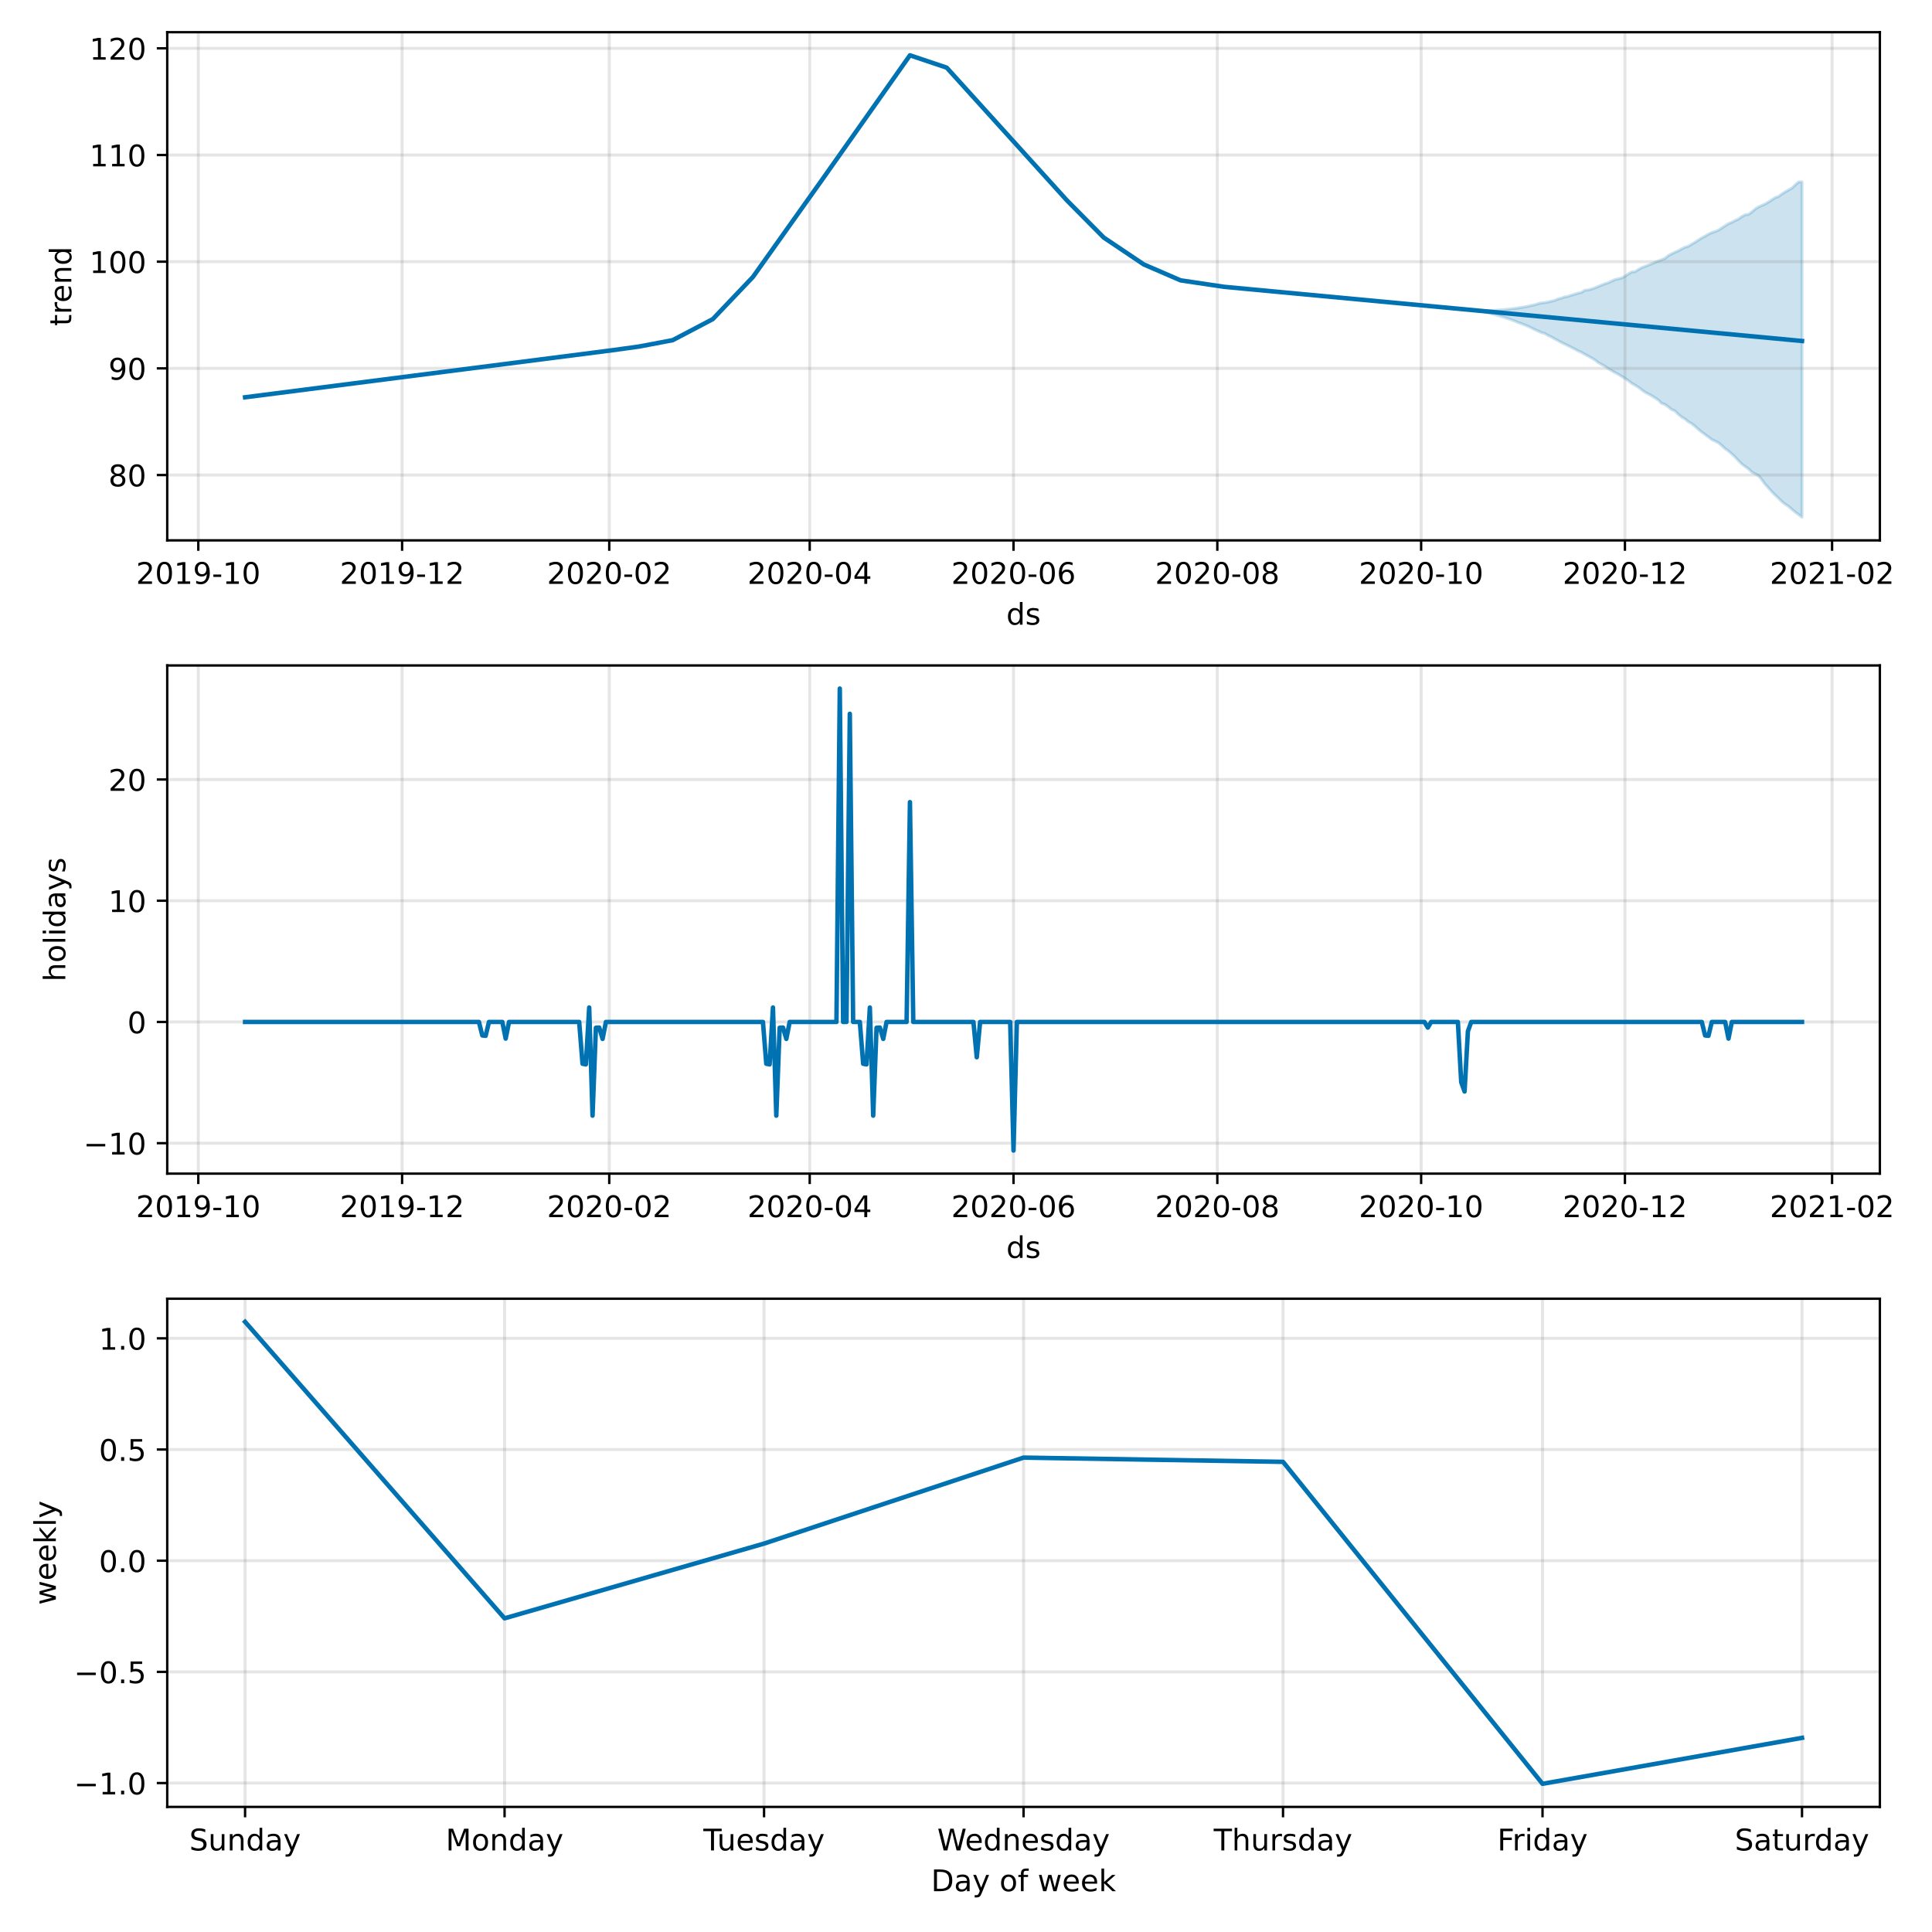 <?xml version="1.0" encoding="utf-8" standalone="no"?>
<!DOCTYPE svg PUBLIC "-//W3C//DTD SVG 1.1//EN"
  "http://www.w3.org/Graphics/SVG/1.1/DTD/svg11.dtd">
<!-- Created with matplotlib (https://matplotlib.org/) -->
<svg height="648pt" version="1.1" viewBox="0 0 648 648" width="648pt" xmlns="http://www.w3.org/2000/svg" xmlns:xlink="http://www.w3.org/1999/xlink">
 <defs>
  <style type="text/css">*{stroke-linecap:butt;stroke-linejoin:round;}</style>
 </defs>
 <g id="figure_1">
  <g id="patch_1">
   <path d="M 0 648 
L 648 648 
L 648 0 
L 0 0 
z
" style="fill:#ffffff;"/>
  </g>
  <g id="axes_1">
   <g id="patch_2">
    <path d="M 56.09 181.24 
L 630.51 181.24 
L 630.51 10.8 
L 56.09 10.8 
z
" style="fill:#ffffff;"/>
   </g>
   <g id="PolyCollection_1">
    <defs>
     <path d="M 82.2 -514.748 
L 82.2 -514.748 
L 83.321 -514.89 
L 84.441 -515.033 
L 85.562 -515.175 
L 86.682 -515.318 
L 87.803 -515.461 
L 88.924 -515.603 
L 90.044 -515.746 
L 91.165 -515.888 
L 92.285 -516.031 
L 93.406 -516.174 
L 94.527 -516.316 
L 95.647 -516.459 
L 96.768 -516.601 
L 97.888 -516.744 
L 99.009 -516.887 
L 100.13 -517.029 
L 101.25 -517.172 
L 102.371 -517.314 
L 103.491 -517.457 
L 104.612 -517.6 
L 105.733 -517.742 
L 106.853 -517.885 
L 107.974 -518.027 
L 109.094 -518.17 
L 110.215 -518.313 
L 111.336 -518.455 
L 112.456 -518.598 
L 113.577 -518.74 
L 114.697 -518.883 
L 115.818 -519.025 
L 116.939 -519.168 
L 118.059 -519.311 
L 119.18 -519.453 
L 120.3 -519.596 
L 121.421 -519.738 
L 122.542 -519.881 
L 123.662 -520.024 
L 124.783 -520.166 
L 125.903 -520.309 
L 127.024 -520.451 
L 128.145 -520.594 
L 129.265 -520.737 
L 130.386 -520.879 
L 131.506 -521.022 
L 132.627 -521.164 
L 133.748 -521.307 
L 134.868 -521.45 
L 135.989 -521.592 
L 137.109 -521.735 
L 138.23 -521.877 
L 139.351 -522.02 
L 140.471 -522.162 
L 141.592 -522.305 
L 142.712 -522.448 
L 143.833 -522.59 
L 144.954 -522.733 
L 146.074 -522.875 
L 147.195 -523.018 
L 148.315 -523.161 
L 149.436 -523.303 
L 150.557 -523.446 
L 151.677 -523.589 
L 152.798 -523.731 
L 153.918 -523.874 
L 155.039 -524.017 
L 156.16 -524.159 
L 157.28 -524.302 
L 158.401 -524.445 
L 159.521 -524.587 
L 160.642 -524.73 
L 161.763 -524.873 
L 162.883 -525.016 
L 164.004 -525.159 
L 165.124 -525.302 
L 166.245 -525.445 
L 167.366 -525.588 
L 168.486 -525.731 
L 169.607 -525.873 
L 170.727 -526.016 
L 171.848 -526.159 
L 172.969 -526.302 
L 174.089 -526.445 
L 175.21 -526.59 
L 176.33 -526.736 
L 177.451 -526.881 
L 178.572 -527.026 
L 179.692 -527.172 
L 180.813 -527.317 
L 181.933 -527.462 
L 183.054 -527.608 
L 184.175 -527.753 
L 185.295 -527.898 
L 186.416 -528.044 
L 187.536 -528.191 
L 188.657 -528.338 
L 189.778 -528.485 
L 190.898 -528.631 
L 192.019 -528.778 
L 193.139 -528.925 
L 194.26 -529.072 
L 195.381 -529.219 
L 196.501 -529.366 
L 197.622 -529.513 
L 198.742 -529.66 
L 199.863 -529.807 
L 200.984 -529.954 
L 202.104 -530.101 
L 203.225 -530.248 
L 204.345 -530.395 
L 205.466 -530.542 
L 206.587 -530.689 
L 207.707 -530.836 
L 208.828 -530.982 
L 209.948 -531.129 
L 211.069 -531.276 
L 212.19 -531.423 
L 213.31 -531.57 
L 214.431 -531.783 
L 215.551 -531.996 
L 216.672 -532.208 
L 217.793 -532.421 
L 218.913 -532.634 
L 220.034 -532.847 
L 221.154 -533.059 
L 222.275 -533.272 
L 223.396 -533.485 
L 224.516 -533.697 
L 225.637 -533.91 
L 226.757 -534.499 
L 227.878 -535.088 
L 228.999 -535.676 
L 230.119 -536.265 
L 231.24 -536.854 
L 232.36 -537.442 
L 233.481 -538.031 
L 234.602 -538.62 
L 235.722 -539.209 
L 236.843 -539.797 
L 237.963 -540.386 
L 239.084 -540.975 
L 240.205 -542.152 
L 241.325 -543.329 
L 242.446 -544.506 
L 243.566 -545.683 
L 244.687 -546.86 
L 245.808 -548.037 
L 246.928 -549.214 
L 248.049 -550.39 
L 249.169 -551.567 
L 250.29 -552.744 
L 251.411 -553.921 
L 252.531 -555.098 
L 253.652 -556.665 
L 254.772 -558.231 
L 255.893 -559.798 
L 257.014 -561.364 
L 258.134 -562.931 
L 259.255 -564.497 
L 260.375 -566.064 
L 261.496 -567.63 
L 262.617 -569.197 
L 263.737 -570.763 
L 264.858 -572.329 
L 265.978 -573.896 
L 267.099 -575.483 
L 268.22 -577.071 
L 269.34 -578.658 
L 270.461 -580.245 
L 271.581 -581.833 
L 272.702 -583.42 
L 273.823 -585.007 
L 274.943 -586.595 
L 276.064 -588.182 
L 277.185 -589.769 
L 278.305 -591.357 
L 279.426 -592.944 
L 280.546 -594.531 
L 281.667 -596.119 
L 282.788 -597.706 
L 283.908 -599.293 
L 285.029 -600.881 
L 286.149 -602.468 
L 287.27 -604.055 
L 288.391 -605.643 
L 289.511 -607.23 
L 290.632 -608.817 
L 291.752 -610.405 
L 292.873 -611.992 
L 293.994 -613.579 
L 295.114 -615.167 
L 296.235 -616.754 
L 297.355 -618.341 
L 298.476 -619.929 
L 299.597 -621.516 
L 300.717 -623.103 
L 301.838 -624.691 
L 302.958 -626.278 
L 304.079 -627.865 
L 305.2 -629.453 
L 306.32 -629.076 
L 307.441 -628.7 
L 308.561 -628.324 
L 309.682 -627.947 
L 310.803 -627.571 
L 311.923 -627.194 
L 313.044 -626.818 
L 314.164 -626.442 
L 315.285 -626.065 
L 316.406 -625.689 
L 317.526 -625.313 
L 318.647 -624.072 
L 319.767 -622.832 
L 320.888 -621.591 
L 322.009 -620.351 
L 323.129 -619.11 
L 324.25 -617.87 
L 325.37 -616.629 
L 326.491 -615.389 
L 327.612 -614.148 
L 328.732 -612.908 
L 329.853 -611.667 
L 330.973 -610.427 
L 332.094 -609.186 
L 333.215 -607.946 
L 334.335 -606.706 
L 335.456 -605.465 
L 336.576 -604.225 
L 337.697 -602.984 
L 338.818 -601.744 
L 339.938 -600.503 
L 341.059 -599.263 
L 342.179 -598.022 
L 343.3 -596.782 
L 344.421 -595.541 
L 345.541 -594.301 
L 346.662 -593.06 
L 347.782 -591.82 
L 348.903 -590.579 
L 350.024 -589.339 
L 351.144 -588.099 
L 352.265 -586.858 
L 353.385 -585.618 
L 354.506 -584.377 
L 355.627 -583.137 
L 356.747 -581.896 
L 357.868 -580.765 
L 358.988 -579.635 
L 360.109 -578.504 
L 361.23 -577.373 
L 362.35 -576.242 
L 363.471 -575.111 
L 364.591 -573.98 
L 365.712 -572.849 
L 366.833 -571.719 
L 367.953 -570.588 
L 369.074 -569.457 
L 370.194 -568.326 
L 371.315 -567.574 
L 372.436 -566.822 
L 373.556 -566.07 
L 374.677 -565.317 
L 375.797 -564.565 
L 376.918 -563.813 
L 378.039 -563.061 
L 379.159 -562.309 
L 380.28 -561.557 
L 381.4 -560.804 
L 382.521 -560.052 
L 383.642 -559.3 
L 384.762 -558.816 
L 385.883 -558.331 
L 387.003 -557.847 
L 388.124 -557.362 
L 389.245 -556.878 
L 390.365 -556.393 
L 391.486 -555.909 
L 392.606 -555.424 
L 393.727 -554.939 
L 394.848 -554.455 
L 395.968 -553.97 
L 397.089 -553.798 
L 398.209 -553.626 
L 399.33 -553.454 
L 400.451 -553.282 
L 401.571 -553.11 
L 402.692 -552.938 
L 403.812 -552.766 
L 404.933 -552.594 
L 406.054 -552.422 
L 407.174 -552.25 
L 408.295 -552.078 
L 409.415 -551.906 
L 410.536 -551.801 
L 411.657 -551.696 
L 412.777 -551.591 
L 413.898 -551.486 
L 415.018 -551.381 
L 416.139 -551.276 
L 417.26 -551.171 
L 418.38 -551.066 
L 419.501 -550.961 
L 420.621 -550.856 
L 421.742 -550.751 
L 422.863 -550.646 
L 423.983 -550.541 
L 425.104 -550.436 
L 426.224 -550.331 
L 427.345 -550.226 
L 428.466 -550.12 
L 429.586 -550.015 
L 430.707 -549.91 
L 431.827 -549.805 
L 432.948 -549.7 
L 434.069 -549.595 
L 435.189 -549.49 
L 436.31 -549.385 
L 437.43 -549.28 
L 438.551 -549.175 
L 439.672 -549.07 
L 440.792 -548.965 
L 441.913 -548.86 
L 443.033 -548.755 
L 444.154 -548.65 
L 445.275 -548.545 
L 446.395 -548.44 
L 447.516 -548.335 
L 448.636 -548.23 
L 449.757 -548.125 
L 450.878 -548.02 
L 451.998 -547.915 
L 453.119 -547.81 
L 454.239 -547.705 
L 455.36 -547.6 
L 456.481 -547.495 
L 457.601 -547.39 
L 458.722 -547.285 
L 459.842 -547.18 
L 460.963 -547.075 
L 462.084 -546.969 
L 463.204 -546.864 
L 464.325 -546.759 
L 465.445 -546.654 
L 466.566 -546.549 
L 467.687 -546.444 
L 468.807 -546.339 
L 469.928 -546.234 
L 471.048 -546.129 
L 472.169 -546.024 
L 473.29 -545.919 
L 474.41 -545.814 
L 475.531 -545.709 
L 476.651 -545.604 
L 477.772 -545.499 
L 478.893 -545.394 
L 480.013 -545.289 
L 481.134 -545.184 
L 482.254 -545.079 
L 483.375 -544.974 
L 484.496 -544.869 
L 485.616 -544.764 
L 486.737 -544.659 
L 487.857 -544.554 
L 488.978 -544.449 
L 490.099 -544.344 
L 491.219 -544.239 
L 492.34 -544.134 
L 493.46 -544.029 
L 494.581 -543.923 
L 495.702 -543.818 
L 496.822 -543.627 
L 497.943 -543.354 
L 499.063 -543.128 
L 500.184 -542.815 
L 501.305 -542.493 
L 502.425 -542.203 
L 503.546 -541.871 
L 504.666 -541.514 
L 505.787 -541.132 
L 506.908 -540.754 
L 508.028 -540.335 
L 509.149 -539.859 
L 510.269 -539.474 
L 511.39 -539.012 
L 512.511 -538.568 
L 513.631 -538.02 
L 514.752 -537.481 
L 515.872 -536.968 
L 516.993 -536.462 
L 518.114 -536.162 
L 519.234 -535.491 
L 520.355 -534.977 
L 521.475 -534.327 
L 522.596 -533.743 
L 523.717 -533.132 
L 524.837 -532.591 
L 525.958 -532.039 
L 527.078 -531.476 
L 528.199 -530.915 
L 529.32 -530.309 
L 530.44 -529.817 
L 531.561 -529.171 
L 532.681 -528.581 
L 533.802 -527.943 
L 534.923 -527.315 
L 536.043 -526.396 
L 537.164 -525.778 
L 538.284 -525.155 
L 539.405 -524.408 
L 540.526 -523.67 
L 541.646 -523.051 
L 542.767 -522.486 
L 543.887 -521.79 
L 545.008 -521.079 
L 546.129 -520.363 
L 547.249 -519.462 
L 548.37 -518.833 
L 549.49 -518.144 
L 550.611 -517.276 
L 551.732 -516.46 
L 552.852 -515.888 
L 553.973 -515.263 
L 555.093 -514.576 
L 556.214 -513.832 
L 557.335 -512.7 
L 558.455 -512.343 
L 559.576 -511.513 
L 560.696 -510.614 
L 561.817 -510.153 
L 562.938 -509.012 
L 564.058 -508.111 
L 565.179 -507.473 
L 566.299 -506.519 
L 567.42 -505.905 
L 568.541 -505.002 
L 569.661 -503.987 
L 570.782 -503.079 
L 571.902 -502.245 
L 573.023 -501.439 
L 574.144 -500.57 
L 575.264 -500.048 
L 576.385 -499.481 
L 577.505 -498.561 
L 578.626 -497.49 
L 579.747 -496.729 
L 580.867 -495.754 
L 581.988 -494.685 
L 583.108 -493.494 
L 584.229 -492.342 
L 585.35 -491.543 
L 586.47 -490.712 
L 587.591 -489.645 
L 588.711 -489.078 
L 589.832 -488.416 
L 590.953 -487.042 
L 592.073 -485.555 
L 593.194 -484.286 
L 594.314 -483.045 
L 595.435 -481.914 
L 596.556 -480.887 
L 597.676 -479.737 
L 598.797 -478.876 
L 599.917 -478.148 
L 601.038 -477.131 
L 602.159 -476.222 
L 603.279 -475.412 
L 604.4 -474.507 
L 604.4 -586.995 
L 604.4 -586.995 
L 603.279 -586.951 
L 602.159 -585.983 
L 601.038 -584.922 
L 599.917 -584.299 
L 598.797 -583.654 
L 597.676 -582.946 
L 596.556 -582.092 
L 595.435 -581.713 
L 594.314 -580.992 
L 593.194 -580.238 
L 592.073 -579.586 
L 590.953 -579.087 
L 589.832 -578.585 
L 588.711 -577.904 
L 587.591 -576.917 
L 586.47 -576.088 
L 585.35 -575.965 
L 584.229 -575.349 
L 583.108 -574.552 
L 581.988 -574.029 
L 580.867 -573.436 
L 579.747 -572.978 
L 578.626 -572.268 
L 577.505 -571.543 
L 576.385 -570.798 
L 575.264 -570.351 
L 574.144 -569.971 
L 573.023 -569.449 
L 571.902 -568.775 
L 570.782 -568.204 
L 569.661 -567.474 
L 568.541 -566.741 
L 567.42 -566.109 
L 566.299 -565.396 
L 565.179 -565.065 
L 564.058 -564.521 
L 562.938 -563.891 
L 561.817 -563.383 
L 560.696 -562.862 
L 559.576 -562.263 
L 558.455 -561.338 
L 557.335 -560.889 
L 556.214 -560.454 
L 555.093 -560.021 
L 553.973 -559.528 
L 552.852 -559.07 
L 551.732 -558.63 
L 550.611 -558.2 
L 549.49 -557.554 
L 548.37 -556.858 
L 547.249 -556.771 
L 546.129 -556.09 
L 545.008 -555.332 
L 543.887 -554.74 
L 542.767 -554.451 
L 541.646 -554.215 
L 540.526 -553.695 
L 539.405 -553.153 
L 538.284 -552.814 
L 537.164 -552.354 
L 536.043 -551.906 
L 534.923 -551.425 
L 533.802 -551.041 
L 532.681 -550.744 
L 531.561 -550.64 
L 530.44 -549.923 
L 529.32 -549.667 
L 528.199 -549.312 
L 527.078 -548.995 
L 525.958 -548.615 
L 524.837 -548.398 
L 523.717 -548.022 
L 522.596 -547.707 
L 521.475 -547.244 
L 520.355 -546.973 
L 519.234 -546.7 
L 518.114 -546.479 
L 516.993 -546.394 
L 515.872 -546.11 
L 514.752 -545.766 
L 513.631 -545.536 
L 512.511 -545.274 
L 511.39 -545.058 
L 510.269 -544.879 
L 509.149 -544.691 
L 508.028 -544.514 
L 506.908 -544.408 
L 505.787 -544.257 
L 504.666 -544.154 
L 503.546 -544.078 
L 502.425 -543.997 
L 501.305 -543.894 
L 500.184 -543.842 
L 499.063 -543.781 
L 497.943 -543.738 
L 496.822 -543.738 
L 495.702 -543.818 
L 494.581 -543.923 
L 493.46 -544.029 
L 492.34 -544.134 
L 491.219 -544.239 
L 490.099 -544.344 
L 488.978 -544.449 
L 487.857 -544.554 
L 486.737 -544.659 
L 485.616 -544.764 
L 484.496 -544.869 
L 483.375 -544.974 
L 482.254 -545.079 
L 481.134 -545.184 
L 480.013 -545.289 
L 478.893 -545.394 
L 477.772 -545.499 
L 476.651 -545.604 
L 475.531 -545.709 
L 474.41 -545.814 
L 473.29 -545.919 
L 472.169 -546.024 
L 471.048 -546.129 
L 469.928 -546.234 
L 468.807 -546.339 
L 467.687 -546.444 
L 466.566 -546.549 
L 465.445 -546.654 
L 464.325 -546.759 
L 463.204 -546.864 
L 462.084 -546.969 
L 460.963 -547.075 
L 459.842 -547.18 
L 458.722 -547.285 
L 457.601 -547.39 
L 456.481 -547.495 
L 455.36 -547.6 
L 454.239 -547.705 
L 453.119 -547.81 
L 451.998 -547.915 
L 450.878 -548.02 
L 449.757 -548.125 
L 448.636 -548.23 
L 447.516 -548.335 
L 446.395 -548.44 
L 445.275 -548.545 
L 444.154 -548.65 
L 443.033 -548.755 
L 441.913 -548.86 
L 440.792 -548.965 
L 439.672 -549.07 
L 438.551 -549.175 
L 437.43 -549.28 
L 436.31 -549.385 
L 435.189 -549.49 
L 434.069 -549.595 
L 432.948 -549.7 
L 431.827 -549.805 
L 430.707 -549.91 
L 429.586 -550.015 
L 428.466 -550.12 
L 427.345 -550.226 
L 426.224 -550.331 
L 425.104 -550.436 
L 423.983 -550.541 
L 422.863 -550.646 
L 421.742 -550.751 
L 420.621 -550.856 
L 419.501 -550.961 
L 418.38 -551.066 
L 417.26 -551.171 
L 416.139 -551.276 
L 415.018 -551.381 
L 413.898 -551.486 
L 412.777 -551.591 
L 411.657 -551.696 
L 410.536 -551.801 
L 409.415 -551.906 
L 408.295 -552.078 
L 407.174 -552.25 
L 406.054 -552.422 
L 404.933 -552.594 
L 403.812 -552.766 
L 402.692 -552.938 
L 401.571 -553.11 
L 400.451 -553.282 
L 399.33 -553.454 
L 398.209 -553.626 
L 397.089 -553.798 
L 395.968 -553.97 
L 394.848 -554.455 
L 393.727 -554.939 
L 392.606 -555.424 
L 391.486 -555.909 
L 390.365 -556.393 
L 389.245 -556.878 
L 388.124 -557.362 
L 387.003 -557.847 
L 385.883 -558.331 
L 384.762 -558.816 
L 383.642 -559.3 
L 382.521 -560.052 
L 381.4 -560.804 
L 380.28 -561.557 
L 379.159 -562.309 
L 378.039 -563.061 
L 376.918 -563.813 
L 375.797 -564.565 
L 374.677 -565.317 
L 373.556 -566.07 
L 372.436 -566.822 
L 371.315 -567.574 
L 370.194 -568.326 
L 369.074 -569.457 
L 367.953 -570.588 
L 366.833 -571.719 
L 365.712 -572.849 
L 364.591 -573.98 
L 363.471 -575.111 
L 362.35 -576.242 
L 361.23 -577.373 
L 360.109 -578.504 
L 358.988 -579.635 
L 357.868 -580.765 
L 356.747 -581.896 
L 355.627 -583.137 
L 354.506 -584.377 
L 353.385 -585.618 
L 352.265 -586.858 
L 351.144 -588.099 
L 350.024 -589.339 
L 348.903 -590.579 
L 347.782 -591.82 
L 346.662 -593.06 
L 345.541 -594.301 
L 344.421 -595.541 
L 343.3 -596.782 
L 342.179 -598.022 
L 341.059 -599.263 
L 339.938 -600.503 
L 338.818 -601.744 
L 337.697 -602.984 
L 336.576 -604.225 
L 335.456 -605.465 
L 334.335 -606.706 
L 333.215 -607.946 
L 332.094 -609.186 
L 330.973 -610.427 
L 329.853 -611.667 
L 328.732 -612.908 
L 327.612 -614.148 
L 326.491 -615.389 
L 325.37 -616.629 
L 324.25 -617.87 
L 323.129 -619.11 
L 322.009 -620.351 
L 320.888 -621.591 
L 319.767 -622.832 
L 318.647 -624.072 
L 317.526 -625.313 
L 316.406 -625.689 
L 315.285 -626.065 
L 314.164 -626.442 
L 313.044 -626.818 
L 311.923 -627.194 
L 310.803 -627.571 
L 309.682 -627.947 
L 308.561 -628.324 
L 307.441 -628.7 
L 306.32 -629.076 
L 305.2 -629.453 
L 304.079 -627.865 
L 302.958 -626.278 
L 301.838 -624.691 
L 300.717 -623.103 
L 299.597 -621.516 
L 298.476 -619.929 
L 297.355 -618.341 
L 296.235 -616.754 
L 295.114 -615.167 
L 293.994 -613.579 
L 292.873 -611.992 
L 291.752 -610.405 
L 290.632 -608.817 
L 289.511 -607.23 
L 288.391 -605.643 
L 287.27 -604.055 
L 286.149 -602.468 
L 285.029 -600.881 
L 283.908 -599.293 
L 282.788 -597.706 
L 281.667 -596.119 
L 280.546 -594.531 
L 279.426 -592.944 
L 278.305 -591.357 
L 277.185 -589.769 
L 276.064 -588.182 
L 274.943 -586.595 
L 273.823 -585.007 
L 272.702 -583.42 
L 271.581 -581.833 
L 270.461 -580.245 
L 269.34 -578.658 
L 268.22 -577.071 
L 267.099 -575.483 
L 265.978 -573.896 
L 264.858 -572.329 
L 263.737 -570.763 
L 262.617 -569.197 
L 261.496 -567.63 
L 260.375 -566.064 
L 259.255 -564.497 
L 258.134 -562.931 
L 257.014 -561.364 
L 255.893 -559.798 
L 254.772 -558.231 
L 253.652 -556.665 
L 252.531 -555.098 
L 251.411 -553.921 
L 250.29 -552.744 
L 249.169 -551.567 
L 248.049 -550.39 
L 246.928 -549.214 
L 245.808 -548.037 
L 244.687 -546.86 
L 243.566 -545.683 
L 242.446 -544.506 
L 241.325 -543.329 
L 240.205 -542.152 
L 239.084 -540.975 
L 237.963 -540.386 
L 236.843 -539.797 
L 235.722 -539.209 
L 234.602 -538.62 
L 233.481 -538.031 
L 232.36 -537.442 
L 231.24 -536.854 
L 230.119 -536.265 
L 228.999 -535.676 
L 227.878 -535.088 
L 226.757 -534.499 
L 225.637 -533.91 
L 224.516 -533.697 
L 223.396 -533.485 
L 222.275 -533.272 
L 221.154 -533.059 
L 220.034 -532.847 
L 218.913 -532.634 
L 217.793 -532.421 
L 216.672 -532.208 
L 215.551 -531.996 
L 214.431 -531.783 
L 213.31 -531.57 
L 212.19 -531.423 
L 211.069 -531.276 
L 209.948 -531.129 
L 208.828 -530.982 
L 207.707 -530.836 
L 206.587 -530.689 
L 205.466 -530.542 
L 204.345 -530.395 
L 203.225 -530.248 
L 202.104 -530.101 
L 200.984 -529.954 
L 199.863 -529.807 
L 198.742 -529.66 
L 197.622 -529.513 
L 196.501 -529.366 
L 195.381 -529.219 
L 194.26 -529.072 
L 193.139 -528.925 
L 192.019 -528.778 
L 190.898 -528.631 
L 189.778 -528.485 
L 188.657 -528.338 
L 187.536 -528.191 
L 186.416 -528.044 
L 185.295 -527.898 
L 184.175 -527.753 
L 183.054 -527.608 
L 181.933 -527.462 
L 180.813 -527.317 
L 179.692 -527.172 
L 178.572 -527.026 
L 177.451 -526.881 
L 176.33 -526.736 
L 175.21 -526.59 
L 174.089 -526.445 
L 172.969 -526.302 
L 171.848 -526.159 
L 170.727 -526.016 
L 169.607 -525.873 
L 168.486 -525.731 
L 167.366 -525.588 
L 166.245 -525.445 
L 165.124 -525.302 
L 164.004 -525.159 
L 162.883 -525.016 
L 161.763 -524.873 
L 160.642 -524.73 
L 159.521 -524.587 
L 158.401 -524.445 
L 157.28 -524.302 
L 156.16 -524.159 
L 155.039 -524.017 
L 153.918 -523.874 
L 152.798 -523.731 
L 151.677 -523.589 
L 150.557 -523.446 
L 149.436 -523.303 
L 148.315 -523.161 
L 147.195 -523.018 
L 146.074 -522.875 
L 144.954 -522.733 
L 143.833 -522.59 
L 142.712 -522.448 
L 141.592 -522.305 
L 140.471 -522.162 
L 139.351 -522.02 
L 138.23 -521.877 
L 137.109 -521.735 
L 135.989 -521.592 
L 134.868 -521.45 
L 133.748 -521.307 
L 132.627 -521.164 
L 131.506 -521.022 
L 130.386 -520.879 
L 129.265 -520.737 
L 128.145 -520.594 
L 127.024 -520.451 
L 125.903 -520.309 
L 124.783 -520.166 
L 123.662 -520.024 
L 122.542 -519.881 
L 121.421 -519.738 
L 120.3 -519.596 
L 119.18 -519.453 
L 118.059 -519.311 
L 116.939 -519.168 
L 115.818 -519.025 
L 114.697 -518.883 
L 113.577 -518.74 
L 112.456 -518.598 
L 111.336 -518.455 
L 110.215 -518.313 
L 109.094 -518.17 
L 107.974 -518.027 
L 106.853 -517.885 
L 105.733 -517.742 
L 104.612 -517.6 
L 103.491 -517.457 
L 102.371 -517.314 
L 101.25 -517.172 
L 100.13 -517.029 
L 99.009 -516.887 
L 97.888 -516.744 
L 96.768 -516.601 
L 95.647 -516.459 
L 94.527 -516.316 
L 93.406 -516.174 
L 92.285 -516.031 
L 91.165 -515.888 
L 90.044 -515.746 
L 88.924 -515.603 
L 87.803 -515.461 
L 86.682 -515.318 
L 85.562 -515.175 
L 84.441 -515.033 
L 83.321 -514.89 
L 82.2 -514.748 
z
" id="m06230306db" style="stroke:#0072b2;stroke-opacity:0.2;"/>
    </defs>
    <g clip-path="url(#p0a39438517)">
     <use style="fill:#0072b2;fill-opacity:0.2;stroke:#0072b2;stroke-opacity:0.2;" x="0" xlink:href="#m06230306db" y="648"/>
    </g>
   </g>
   <g id="matplotlib.axis_1">
    <g id="xtick_1">
     <g id="line2d_1">
      <path clip-path="url(#p0a39438517)" d="M 66.512 181.24 
L 66.512 10.8 
" style="fill:none;stroke:#808080;stroke-linecap:square;stroke-opacity:0.2;"/>
     </g>
     <g id="line2d_2">
      <defs>
       <path d="M 0 0 
L 0 3.5 
" id="ma1cd5afb30" style="stroke:#000000;stroke-width:0.8;"/>
      </defs>
      <g>
       <use style="stroke:#000000;stroke-width:0.8;" x="66.512" xlink:href="#ma1cd5afb30" y="181.24"/>
      </g>
     </g>
     <g id="text_1">
      <!-- 2019-10 -->
      <g transform="translate(45.62 195.838)scale(0.1 -0.1)">
       <defs>
        <path d="M 19.188 8.297 
L 53.609 8.297 
L 53.609 0 
L 7.328 0 
L 7.328 8.297 
Q 12.938 14.109 22.625 23.891 
Q 32.328 33.688 34.812 36.531 
Q 39.547 41.844 41.422 45.531 
Q 43.312 49.219 43.312 52.781 
Q 43.312 58.594 39.234 62.25 
Q 35.156 65.922 28.609 65.922 
Q 23.969 65.922 18.812 64.312 
Q 13.672 62.703 7.812 59.422 
L 7.812 69.391 
Q 13.766 71.781 18.938 73 
Q 24.125 74.219 28.422 74.219 
Q 39.75 74.219 46.484 68.547 
Q 53.219 62.891 53.219 53.422 
Q 53.219 48.922 51.531 44.891 
Q 49.859 40.875 45.406 35.406 
Q 44.188 33.984 37.641 27.219 
Q 31.109 20.453 19.188 8.297 
z
" id="DejaVuSans-50"/>
        <path d="M 31.781 66.406 
Q 24.172 66.406 20.328 58.906 
Q 16.5 51.422 16.5 36.375 
Q 16.5 21.391 20.328 13.891 
Q 24.172 6.391 31.781 6.391 
Q 39.453 6.391 43.281 13.891 
Q 47.125 21.391 47.125 36.375 
Q 47.125 51.422 43.281 58.906 
Q 39.453 66.406 31.781 66.406 
z
M 31.781 74.219 
Q 44.047 74.219 50.516 64.516 
Q 56.984 54.828 56.984 36.375 
Q 56.984 17.969 50.516 8.266 
Q 44.047 -1.422 31.781 -1.422 
Q 19.531 -1.422 13.062 8.266 
Q 6.594 17.969 6.594 36.375 
Q 6.594 54.828 13.062 64.516 
Q 19.531 74.219 31.781 74.219 
z
" id="DejaVuSans-48"/>
        <path d="M 12.406 8.297 
L 28.516 8.297 
L 28.516 63.922 
L 10.984 60.406 
L 10.984 69.391 
L 28.422 72.906 
L 38.281 72.906 
L 38.281 8.297 
L 54.391 8.297 
L 54.391 0 
L 12.406 0 
z
" id="DejaVuSans-49"/>
        <path d="M 10.984 1.516 
L 10.984 10.5 
Q 14.703 8.734 18.5 7.812 
Q 22.312 6.891 25.984 6.891 
Q 35.75 6.891 40.891 13.453 
Q 46.047 20.016 46.781 33.406 
Q 43.953 29.203 39.594 26.953 
Q 35.25 24.703 29.984 24.703 
Q 19.047 24.703 12.672 31.312 
Q 6.297 37.938 6.297 49.422 
Q 6.297 60.641 12.938 67.422 
Q 19.578 74.219 30.609 74.219 
Q 43.266 74.219 49.922 64.516 
Q 56.594 54.828 56.594 36.375 
Q 56.594 19.141 48.406 8.859 
Q 40.234 -1.422 26.422 -1.422 
Q 22.703 -1.422 18.891 -0.688 
Q 15.094 0.047 10.984 1.516 
z
M 30.609 32.422 
Q 37.25 32.422 41.125 36.953 
Q 45.016 41.5 45.016 49.422 
Q 45.016 57.281 41.125 61.844 
Q 37.25 66.406 30.609 66.406 
Q 23.969 66.406 20.094 61.844 
Q 16.219 57.281 16.219 49.422 
Q 16.219 41.5 20.094 36.953 
Q 23.969 32.422 30.609 32.422 
z
" id="DejaVuSans-57"/>
        <path d="M 4.891 31.391 
L 31.203 31.391 
L 31.203 23.391 
L 4.891 23.391 
z
" id="DejaVuSans-45"/>
       </defs>
       <use xlink:href="#DejaVuSans-50"/>
       <use x="63.623" xlink:href="#DejaVuSans-48"/>
       <use x="127.246" xlink:href="#DejaVuSans-49"/>
       <use x="190.869" xlink:href="#DejaVuSans-57"/>
       <use x="254.492" xlink:href="#DejaVuSans-45"/>
       <use x="290.576" xlink:href="#DejaVuSans-49"/>
       <use x="354.199" xlink:href="#DejaVuSans-48"/>
      </g>
     </g>
    </g>
    <g id="xtick_2">
     <g id="line2d_3">
      <path clip-path="url(#p0a39438517)" d="M 134.868 181.24 
L 134.868 10.8 
" style="fill:none;stroke:#808080;stroke-linecap:square;stroke-opacity:0.2;"/>
     </g>
     <g id="line2d_4">
      <g>
       <use style="stroke:#000000;stroke-width:0.8;" x="134.868" xlink:href="#ma1cd5afb30" y="181.24"/>
      </g>
     </g>
     <g id="text_2">
      <!-- 2019-12 -->
      <g transform="translate(113.977 195.838)scale(0.1 -0.1)">
       <use xlink:href="#DejaVuSans-50"/>
       <use x="63.623" xlink:href="#DejaVuSans-48"/>
       <use x="127.246" xlink:href="#DejaVuSans-49"/>
       <use x="190.869" xlink:href="#DejaVuSans-57"/>
       <use x="254.492" xlink:href="#DejaVuSans-45"/>
       <use x="290.576" xlink:href="#DejaVuSans-49"/>
       <use x="354.199" xlink:href="#DejaVuSans-50"/>
      </g>
     </g>
    </g>
    <g id="xtick_3">
     <g id="line2d_5">
      <path clip-path="url(#p0a39438517)" d="M 204.345 181.24 
L 204.345 10.8 
" style="fill:none;stroke:#808080;stroke-linecap:square;stroke-opacity:0.2;"/>
     </g>
     <g id="line2d_6">
      <g>
       <use style="stroke:#000000;stroke-width:0.8;" x="204.345" xlink:href="#ma1cd5afb30" y="181.24"/>
      </g>
     </g>
     <g id="text_3">
      <!-- 2020-02 -->
      <g transform="translate(183.454 195.838)scale(0.1 -0.1)">
       <use xlink:href="#DejaVuSans-50"/>
       <use x="63.623" xlink:href="#DejaVuSans-48"/>
       <use x="127.246" xlink:href="#DejaVuSans-50"/>
       <use x="190.869" xlink:href="#DejaVuSans-48"/>
       <use x="254.492" xlink:href="#DejaVuSans-45"/>
       <use x="290.576" xlink:href="#DejaVuSans-48"/>
       <use x="354.199" xlink:href="#DejaVuSans-50"/>
      </g>
     </g>
    </g>
    <g id="xtick_4">
     <g id="line2d_7">
      <path clip-path="url(#p0a39438517)" d="M 271.581 181.24 
L 271.581 10.8 
" style="fill:none;stroke:#808080;stroke-linecap:square;stroke-opacity:0.2;"/>
     </g>
     <g id="line2d_8">
      <g>
       <use style="stroke:#000000;stroke-width:0.8;" x="271.581" xlink:href="#ma1cd5afb30" y="181.24"/>
      </g>
     </g>
     <g id="text_4">
      <!-- 2020-04 -->
      <g transform="translate(250.69 195.838)scale(0.1 -0.1)">
       <defs>
        <path d="M 37.797 64.312 
L 12.891 25.391 
L 37.797 25.391 
z
M 35.203 72.906 
L 47.609 72.906 
L 47.609 25.391 
L 58.016 25.391 
L 58.016 17.188 
L 47.609 17.188 
L 47.609 0 
L 37.797 0 
L 37.797 17.188 
L 4.891 17.188 
L 4.891 26.703 
z
" id="DejaVuSans-52"/>
       </defs>
       <use xlink:href="#DejaVuSans-50"/>
       <use x="63.623" xlink:href="#DejaVuSans-48"/>
       <use x="127.246" xlink:href="#DejaVuSans-50"/>
       <use x="190.869" xlink:href="#DejaVuSans-48"/>
       <use x="254.492" xlink:href="#DejaVuSans-45"/>
       <use x="290.576" xlink:href="#DejaVuSans-48"/>
       <use x="354.199" xlink:href="#DejaVuSans-52"/>
      </g>
     </g>
    </g>
    <g id="xtick_5">
     <g id="line2d_9">
      <path clip-path="url(#p0a39438517)" d="M 339.938 181.24 
L 339.938 10.8 
" style="fill:none;stroke:#808080;stroke-linecap:square;stroke-opacity:0.2;"/>
     </g>
     <g id="line2d_10">
      <g>
       <use style="stroke:#000000;stroke-width:0.8;" x="339.938" xlink:href="#ma1cd5afb30" y="181.24"/>
      </g>
     </g>
     <g id="text_5">
      <!-- 2020-06 -->
      <g transform="translate(319.047 195.838)scale(0.1 -0.1)">
       <defs>
        <path d="M 33.016 40.375 
Q 26.375 40.375 22.484 35.828 
Q 18.609 31.297 18.609 23.391 
Q 18.609 15.531 22.484 10.953 
Q 26.375 6.391 33.016 6.391 
Q 39.656 6.391 43.531 10.953 
Q 47.406 15.531 47.406 23.391 
Q 47.406 31.297 43.531 35.828 
Q 39.656 40.375 33.016 40.375 
z
M 52.594 71.297 
L 52.594 62.312 
Q 48.875 64.062 45.094 64.984 
Q 41.312 65.922 37.594 65.922 
Q 27.828 65.922 22.672 59.328 
Q 17.531 52.734 16.797 39.406 
Q 19.672 43.656 24.016 45.922 
Q 28.375 48.188 33.594 48.188 
Q 44.578 48.188 50.953 41.516 
Q 57.328 34.859 57.328 23.391 
Q 57.328 12.156 50.688 5.359 
Q 44.047 -1.422 33.016 -1.422 
Q 20.359 -1.422 13.672 8.266 
Q 6.984 17.969 6.984 36.375 
Q 6.984 53.656 15.188 63.938 
Q 23.391 74.219 37.203 74.219 
Q 40.922 74.219 44.703 73.484 
Q 48.484 72.75 52.594 71.297 
z
" id="DejaVuSans-54"/>
       </defs>
       <use xlink:href="#DejaVuSans-50"/>
       <use x="63.623" xlink:href="#DejaVuSans-48"/>
       <use x="127.246" xlink:href="#DejaVuSans-50"/>
       <use x="190.869" xlink:href="#DejaVuSans-48"/>
       <use x="254.492" xlink:href="#DejaVuSans-45"/>
       <use x="290.576" xlink:href="#DejaVuSans-48"/>
       <use x="354.199" xlink:href="#DejaVuSans-54"/>
      </g>
     </g>
    </g>
    <g id="xtick_6">
     <g id="line2d_11">
      <path clip-path="url(#p0a39438517)" d="M 408.295 181.24 
L 408.295 10.8 
" style="fill:none;stroke:#808080;stroke-linecap:square;stroke-opacity:0.2;"/>
     </g>
     <g id="line2d_12">
      <g>
       <use style="stroke:#000000;stroke-width:0.8;" x="408.295" xlink:href="#ma1cd5afb30" y="181.24"/>
      </g>
     </g>
     <g id="text_6">
      <!-- 2020-08 -->
      <g transform="translate(387.403 195.838)scale(0.1 -0.1)">
       <defs>
        <path d="M 31.781 34.625 
Q 24.75 34.625 20.719 30.859 
Q 16.703 27.094 16.703 20.516 
Q 16.703 13.922 20.719 10.156 
Q 24.75 6.391 31.781 6.391 
Q 38.812 6.391 42.859 10.172 
Q 46.922 13.969 46.922 20.516 
Q 46.922 27.094 42.891 30.859 
Q 38.875 34.625 31.781 34.625 
z
M 21.922 38.812 
Q 15.578 40.375 12.031 44.719 
Q 8.5 49.078 8.5 55.328 
Q 8.5 64.062 14.719 69.141 
Q 20.953 74.219 31.781 74.219 
Q 42.672 74.219 48.875 69.141 
Q 55.078 64.062 55.078 55.328 
Q 55.078 49.078 51.531 44.719 
Q 48 40.375 41.703 38.812 
Q 48.828 37.156 52.797 32.312 
Q 56.781 27.484 56.781 20.516 
Q 56.781 9.906 50.312 4.234 
Q 43.844 -1.422 31.781 -1.422 
Q 19.734 -1.422 13.25 4.234 
Q 6.781 9.906 6.781 20.516 
Q 6.781 27.484 10.781 32.312 
Q 14.797 37.156 21.922 38.812 
z
M 18.312 54.391 
Q 18.312 48.734 21.844 45.562 
Q 25.391 42.391 31.781 42.391 
Q 38.141 42.391 41.719 45.562 
Q 45.312 48.734 45.312 54.391 
Q 45.312 60.062 41.719 63.234 
Q 38.141 66.406 31.781 66.406 
Q 25.391 66.406 21.844 63.234 
Q 18.312 60.062 18.312 54.391 
z
" id="DejaVuSans-56"/>
       </defs>
       <use xlink:href="#DejaVuSans-50"/>
       <use x="63.623" xlink:href="#DejaVuSans-48"/>
       <use x="127.246" xlink:href="#DejaVuSans-50"/>
       <use x="190.869" xlink:href="#DejaVuSans-48"/>
       <use x="254.492" xlink:href="#DejaVuSans-45"/>
       <use x="290.576" xlink:href="#DejaVuSans-48"/>
       <use x="354.199" xlink:href="#DejaVuSans-56"/>
      </g>
     </g>
    </g>
    <g id="xtick_7">
     <g id="line2d_13">
      <path clip-path="url(#p0a39438517)" d="M 476.651 181.24 
L 476.651 10.8 
" style="fill:none;stroke:#808080;stroke-linecap:square;stroke-opacity:0.2;"/>
     </g>
     <g id="line2d_14">
      <g>
       <use style="stroke:#000000;stroke-width:0.8;" x="476.651" xlink:href="#ma1cd5afb30" y="181.24"/>
      </g>
     </g>
     <g id="text_7">
      <!-- 2020-10 -->
      <g transform="translate(455.76 195.838)scale(0.1 -0.1)">
       <use xlink:href="#DejaVuSans-50"/>
       <use x="63.623" xlink:href="#DejaVuSans-48"/>
       <use x="127.246" xlink:href="#DejaVuSans-50"/>
       <use x="190.869" xlink:href="#DejaVuSans-48"/>
       <use x="254.492" xlink:href="#DejaVuSans-45"/>
       <use x="290.576" xlink:href="#DejaVuSans-49"/>
       <use x="354.199" xlink:href="#DejaVuSans-48"/>
      </g>
     </g>
    </g>
    <g id="xtick_8">
     <g id="line2d_15">
      <path clip-path="url(#p0a39438517)" d="M 545.008 181.24 
L 545.008 10.8 
" style="fill:none;stroke:#808080;stroke-linecap:square;stroke-opacity:0.2;"/>
     </g>
     <g id="line2d_16">
      <g>
       <use style="stroke:#000000;stroke-width:0.8;" x="545.008" xlink:href="#ma1cd5afb30" y="181.24"/>
      </g>
     </g>
     <g id="text_8">
      <!-- 2020-12 -->
      <g transform="translate(524.117 195.838)scale(0.1 -0.1)">
       <use xlink:href="#DejaVuSans-50"/>
       <use x="63.623" xlink:href="#DejaVuSans-48"/>
       <use x="127.246" xlink:href="#DejaVuSans-50"/>
       <use x="190.869" xlink:href="#DejaVuSans-48"/>
       <use x="254.492" xlink:href="#DejaVuSans-45"/>
       <use x="290.576" xlink:href="#DejaVuSans-49"/>
       <use x="354.199" xlink:href="#DejaVuSans-50"/>
      </g>
     </g>
    </g>
    <g id="xtick_9">
     <g id="line2d_17">
      <path clip-path="url(#p0a39438517)" d="M 614.485 181.24 
L 614.485 10.8 
" style="fill:none;stroke:#808080;stroke-linecap:square;stroke-opacity:0.2;"/>
     </g>
     <g id="line2d_18">
      <g>
       <use style="stroke:#000000;stroke-width:0.8;" x="614.485" xlink:href="#ma1cd5afb30" y="181.24"/>
      </g>
     </g>
     <g id="text_9">
      <!-- 2021-02 -->
      <g transform="translate(593.594 195.838)scale(0.1 -0.1)">
       <use xlink:href="#DejaVuSans-50"/>
       <use x="63.623" xlink:href="#DejaVuSans-48"/>
       <use x="127.246" xlink:href="#DejaVuSans-50"/>
       <use x="190.869" xlink:href="#DejaVuSans-49"/>
       <use x="254.492" xlink:href="#DejaVuSans-45"/>
       <use x="290.576" xlink:href="#DejaVuSans-48"/>
       <use x="354.199" xlink:href="#DejaVuSans-50"/>
      </g>
     </g>
    </g>
    <g id="text_10">
     <!-- ds -->
     <g transform="translate(337.521 209.517)scale(0.1 -0.1)">
      <defs>
       <path d="M 45.406 46.391 
L 45.406 75.984 
L 54.391 75.984 
L 54.391 0 
L 45.406 0 
L 45.406 8.203 
Q 42.578 3.328 38.25 0.953 
Q 33.938 -1.422 27.875 -1.422 
Q 17.969 -1.422 11.734 6.484 
Q 5.516 14.406 5.516 27.297 
Q 5.516 40.188 11.734 48.094 
Q 17.969 56 27.875 56 
Q 33.938 56 38.25 53.625 
Q 42.578 51.266 45.406 46.391 
z
M 14.797 27.297 
Q 14.797 17.391 18.875 11.75 
Q 22.953 6.109 30.078 6.109 
Q 37.203 6.109 41.297 11.75 
Q 45.406 17.391 45.406 27.297 
Q 45.406 37.203 41.297 42.844 
Q 37.203 48.484 30.078 48.484 
Q 22.953 48.484 18.875 42.844 
Q 14.797 37.203 14.797 27.297 
z
" id="DejaVuSans-100"/>
       <path d="M 44.281 53.078 
L 44.281 44.578 
Q 40.484 46.531 36.375 47.5 
Q 32.281 48.484 27.875 48.484 
Q 21.188 48.484 17.844 46.438 
Q 14.5 44.391 14.5 40.281 
Q 14.5 37.156 16.891 35.375 
Q 19.281 33.594 26.516 31.984 
L 29.594 31.297 
Q 39.156 29.25 43.188 25.516 
Q 47.219 21.781 47.219 15.094 
Q 47.219 7.469 41.188 3.016 
Q 35.156 -1.422 24.609 -1.422 
Q 20.219 -1.422 15.453 -0.562 
Q 10.688 0.297 5.422 2 
L 5.422 11.281 
Q 10.406 8.688 15.234 7.391 
Q 20.062 6.109 24.812 6.109 
Q 31.156 6.109 34.562 8.281 
Q 37.984 10.453 37.984 14.406 
Q 37.984 18.062 35.516 20.016 
Q 33.062 21.969 24.703 23.781 
L 21.578 24.516 
Q 13.234 26.266 9.516 29.906 
Q 5.812 33.547 5.812 39.891 
Q 5.812 47.609 11.281 51.797 
Q 16.75 56 26.812 56 
Q 31.781 56 36.172 55.266 
Q 40.578 54.547 44.281 53.078 
z
" id="DejaVuSans-115"/>
      </defs>
      <use xlink:href="#DejaVuSans-100"/>
      <use x="63.477" xlink:href="#DejaVuSans-115"/>
     </g>
    </g>
   </g>
   <g id="matplotlib.axis_2">
    <g id="ytick_1">
     <g id="line2d_19">
      <path clip-path="url(#p0a39438517)" d="M 56.09 159.328 
L 630.51 159.328 
" style="fill:none;stroke:#808080;stroke-linecap:square;stroke-opacity:0.2;"/>
     </g>
     <g id="line2d_20">
      <defs>
       <path d="M 0 0 
L -3.5 0 
" id="m70d1acfe3a" style="stroke:#000000;stroke-width:0.8;"/>
      </defs>
      <g>
       <use style="stroke:#000000;stroke-width:0.8;" x="56.09" xlink:href="#m70d1acfe3a" y="159.328"/>
      </g>
     </g>
     <g id="text_11">
      <!-- 80 -->
      <g transform="translate(36.365 163.127)scale(0.1 -0.1)">
       <use xlink:href="#DejaVuSans-56"/>
       <use x="63.623" xlink:href="#DejaVuSans-48"/>
      </g>
     </g>
    </g>
    <g id="ytick_2">
     <g id="line2d_21">
      <path clip-path="url(#p0a39438517)" d="M 56.09 123.549 
L 630.51 123.549 
" style="fill:none;stroke:#808080;stroke-linecap:square;stroke-opacity:0.2;"/>
     </g>
     <g id="line2d_22">
      <g>
       <use style="stroke:#000000;stroke-width:0.8;" x="56.09" xlink:href="#m70d1acfe3a" y="123.549"/>
      </g>
     </g>
     <g id="text_12">
      <!-- 90 -->
      <g transform="translate(36.365 127.349)scale(0.1 -0.1)">
       <use xlink:href="#DejaVuSans-57"/>
       <use x="63.623" xlink:href="#DejaVuSans-48"/>
      </g>
     </g>
    </g>
    <g id="ytick_3">
     <g id="line2d_23">
      <path clip-path="url(#p0a39438517)" d="M 56.09 87.771 
L 630.51 87.771 
" style="fill:none;stroke:#808080;stroke-linecap:square;stroke-opacity:0.2;"/>
     </g>
     <g id="line2d_24">
      <g>
       <use style="stroke:#000000;stroke-width:0.8;" x="56.09" xlink:href="#m70d1acfe3a" y="87.771"/>
      </g>
     </g>
     <g id="text_13">
      <!-- 100 -->
      <g transform="translate(30.003 91.57)scale(0.1 -0.1)">
       <use xlink:href="#DejaVuSans-49"/>
       <use x="63.623" xlink:href="#DejaVuSans-48"/>
       <use x="127.246" xlink:href="#DejaVuSans-48"/>
      </g>
     </g>
    </g>
    <g id="ytick_4">
     <g id="line2d_25">
      <path clip-path="url(#p0a39438517)" d="M 56.09 51.992 
L 630.51 51.992 
" style="fill:none;stroke:#808080;stroke-linecap:square;stroke-opacity:0.2;"/>
     </g>
     <g id="line2d_26">
      <g>
       <use style="stroke:#000000;stroke-width:0.8;" x="56.09" xlink:href="#m70d1acfe3a" y="51.992"/>
      </g>
     </g>
     <g id="text_14">
      <!-- 110 -->
      <g transform="translate(30.003 55.791)scale(0.1 -0.1)">
       <use xlink:href="#DejaVuSans-49"/>
       <use x="63.623" xlink:href="#DejaVuSans-49"/>
       <use x="127.246" xlink:href="#DejaVuSans-48"/>
      </g>
     </g>
    </g>
    <g id="ytick_5">
     <g id="line2d_27">
      <path clip-path="url(#p0a39438517)" d="M 56.09 16.213 
L 630.51 16.213 
" style="fill:none;stroke:#808080;stroke-linecap:square;stroke-opacity:0.2;"/>
     </g>
     <g id="line2d_28">
      <g>
       <use style="stroke:#000000;stroke-width:0.8;" x="56.09" xlink:href="#m70d1acfe3a" y="16.213"/>
      </g>
     </g>
     <g id="text_15">
      <!-- 120 -->
      <g transform="translate(30.003 20.012)scale(0.1 -0.1)">
       <use xlink:href="#DejaVuSans-49"/>
       <use x="63.623" xlink:href="#DejaVuSans-50"/>
       <use x="127.246" xlink:href="#DejaVuSans-48"/>
      </g>
     </g>
    </g>
    <g id="text_16">
     <!-- trend -->
     <g transform="translate(23.923 109.343)rotate(-90)scale(0.1 -0.1)">
      <defs>
       <path d="M 18.312 70.219 
L 18.312 54.688 
L 36.812 54.688 
L 36.812 47.703 
L 18.312 47.703 
L 18.312 18.016 
Q 18.312 11.328 20.141 9.422 
Q 21.969 7.516 27.594 7.516 
L 36.812 7.516 
L 36.812 0 
L 27.594 0 
Q 17.188 0 13.234 3.875 
Q 9.281 7.766 9.281 18.016 
L 9.281 47.703 
L 2.688 47.703 
L 2.688 54.688 
L 9.281 54.688 
L 9.281 70.219 
z
" id="DejaVuSans-116"/>
       <path d="M 41.109 46.297 
Q 39.594 47.172 37.812 47.578 
Q 36.031 48 33.891 48 
Q 26.266 48 22.188 43.047 
Q 18.109 38.094 18.109 28.812 
L 18.109 0 
L 9.078 0 
L 9.078 54.688 
L 18.109 54.688 
L 18.109 46.188 
Q 20.953 51.172 25.484 53.578 
Q 30.031 56 36.531 56 
Q 37.453 56 38.578 55.875 
Q 39.703 55.766 41.062 55.516 
z
" id="DejaVuSans-114"/>
       <path d="M 56.203 29.594 
L 56.203 25.203 
L 14.891 25.203 
Q 15.484 15.922 20.484 11.062 
Q 25.484 6.203 34.422 6.203 
Q 39.594 6.203 44.453 7.469 
Q 49.312 8.734 54.109 11.281 
L 54.109 2.781 
Q 49.266 0.734 44.188 -0.344 
Q 39.109 -1.422 33.891 -1.422 
Q 20.797 -1.422 13.156 6.188 
Q 5.516 13.812 5.516 26.812 
Q 5.516 40.234 12.766 48.109 
Q 20.016 56 32.328 56 
Q 43.359 56 49.781 48.891 
Q 56.203 41.797 56.203 29.594 
z
M 47.219 32.234 
Q 47.125 39.594 43.094 43.984 
Q 39.062 48.391 32.422 48.391 
Q 24.906 48.391 20.391 44.141 
Q 15.875 39.891 15.188 32.172 
z
" id="DejaVuSans-101"/>
       <path d="M 54.891 33.016 
L 54.891 0 
L 45.906 0 
L 45.906 32.719 
Q 45.906 40.484 42.875 44.328 
Q 39.844 48.188 33.797 48.188 
Q 26.516 48.188 22.312 43.547 
Q 18.109 38.922 18.109 30.906 
L 18.109 0 
L 9.078 0 
L 9.078 54.688 
L 18.109 54.688 
L 18.109 46.188 
Q 21.344 51.125 25.703 53.562 
Q 30.078 56 35.797 56 
Q 45.219 56 50.047 50.172 
Q 54.891 44.344 54.891 33.016 
z
" id="DejaVuSans-110"/>
      </defs>
      <use xlink:href="#DejaVuSans-116"/>
      <use x="39.209" xlink:href="#DejaVuSans-114"/>
      <use x="78.072" xlink:href="#DejaVuSans-101"/>
      <use x="139.596" xlink:href="#DejaVuSans-110"/>
      <use x="202.975" xlink:href="#DejaVuSans-100"/>
     </g>
    </g>
   </g>
   <g id="line2d_29">
    <path clip-path="url(#p0a39438517)" d="M 82.2 133.252 
L 205.466 117.458 
L 214.431 116.217 
L 225.637 114.09 
L 239.084 107.025 
L 252.531 92.902 
L 276.064 59.818 
L 305.2 18.547 
L 317.526 22.687 
L 357.868 67.235 
L 370.194 79.674 
L 383.642 88.7 
L 395.968 94.03 
L 410.536 96.199 
L 604.4 114.37 
L 604.4 114.37 
" style="fill:none;stroke:#0072b2;stroke-linecap:square;stroke-width:1.5;"/>
   </g>
   <g id="patch_3">
    <path d="M 56.09 181.24 
L 56.09 10.8 
" style="fill:none;stroke:#000000;stroke-linecap:square;stroke-linejoin:miter;stroke-width:0.8;"/>
   </g>
   <g id="patch_4">
    <path d="M 630.51 181.24 
L 630.51 10.8 
" style="fill:none;stroke:#000000;stroke-linecap:square;stroke-linejoin:miter;stroke-width:0.8;"/>
   </g>
   <g id="patch_5">
    <path d="M 56.09 181.24 
L 630.51 181.24 
" style="fill:none;stroke:#000000;stroke-linecap:square;stroke-linejoin:miter;stroke-width:0.8;"/>
   </g>
   <g id="patch_6">
    <path d="M 56.09 10.8 
L 630.51 10.8 
" style="fill:none;stroke:#000000;stroke-linecap:square;stroke-linejoin:miter;stroke-width:0.8;"/>
   </g>
  </g>
  <g id="axes_2">
   <g id="patch_7">
    <path d="M 56.09 393.64 
L 630.51 393.64 
L 630.51 223.2 
L 56.09 223.2 
z
" style="fill:#ffffff;"/>
   </g>
   <g id="PolyCollection_2">
    <defs>
     <path d="M 82.2 -305.233 
L 82.2 -305.233 
L 83.321 -305.233 
L 84.441 -305.233 
L 85.562 -305.233 
L 86.682 -305.233 
L 87.803 -305.233 
L 88.924 -305.233 
L 90.044 -305.233 
L 91.165 -305.233 
L 92.285 -305.233 
L 93.406 -305.233 
L 94.527 -305.233 
L 95.647 -305.233 
L 96.768 -305.233 
L 97.888 -305.233 
L 99.009 -305.233 
L 100.13 -305.233 
L 101.25 -305.233 
L 102.371 -305.233 
L 103.491 -305.233 
L 104.612 -305.233 
L 105.733 -305.233 
L 106.853 -305.233 
L 107.974 -305.233 
L 109.094 -305.233 
L 110.215 -305.233 
L 111.336 -305.233 
L 112.456 -305.233 
L 113.577 -305.233 
L 114.697 -305.233 
L 115.818 -305.233 
L 116.939 -305.233 
L 118.059 -305.233 
L 119.18 -305.233 
L 120.3 -305.233 
L 121.421 -305.233 
L 122.542 -305.233 
L 123.662 -305.233 
L 124.783 -305.233 
L 125.903 -305.233 
L 127.024 -305.233 
L 128.145 -305.233 
L 129.265 -305.233 
L 130.386 -305.233 
L 131.506 -305.233 
L 132.627 -305.233 
L 133.748 -305.233 
L 134.868 -305.233 
L 135.989 -305.233 
L 137.109 -305.233 
L 138.23 -305.233 
L 139.351 -305.233 
L 140.471 -305.233 
L 141.592 -305.233 
L 142.712 -305.233 
L 143.833 -305.233 
L 144.954 -305.233 
L 146.074 -305.233 
L 147.195 -305.233 
L 148.315 -305.233 
L 149.436 -305.233 
L 150.557 -305.233 
L 151.677 -305.233 
L 152.798 -305.233 
L 153.918 -305.233 
L 155.039 -305.233 
L 156.16 -305.233 
L 157.28 -305.233 
L 158.401 -305.233 
L 159.521 -305.233 
L 160.642 -305.233 
L 161.763 -300.706 
L 162.883 -300.589 
L 164.004 -305.233 
L 165.124 -305.233 
L 166.245 -305.233 
L 167.366 -305.233 
L 168.486 -305.233 
L 169.607 -299.649 
L 170.727 -305.233 
L 171.848 -305.233 
L 172.969 -305.233 
L 174.089 -305.233 
L 175.21 -305.233 
L 176.33 -305.233 
L 177.451 -305.233 
L 178.572 -305.233 
L 179.692 -305.233 
L 180.813 -305.233 
L 181.933 -305.233 
L 183.054 -305.233 
L 184.175 -305.233 
L 185.295 -305.233 
L 186.416 -305.233 
L 187.536 -305.233 
L 188.657 -305.233 
L 189.778 -305.233 
L 190.898 -305.233 
L 192.019 -305.233 
L 193.139 -305.233 
L 194.26 -305.233 
L 195.381 -291.211 
L 196.501 -290.997 
L 197.622 -310.073 
L 198.742 -273.805 
L 199.863 -303.28 
L 200.984 -303.353 
L 202.104 -299.544 
L 203.225 -305.233 
L 204.345 -305.233 
L 205.466 -305.233 
L 206.587 -305.233 
L 207.707 -305.233 
L 208.828 -305.233 
L 209.948 -305.233 
L 211.069 -305.233 
L 212.19 -305.233 
L 213.31 -305.233 
L 214.431 -305.233 
L 215.551 -305.233 
L 216.672 -305.233 
L 217.793 -305.233 
L 218.913 -305.233 
L 220.034 -305.233 
L 221.154 -305.233 
L 222.275 -305.233 
L 223.396 -305.233 
L 224.516 -305.233 
L 225.637 -305.233 
L 226.757 -305.233 
L 227.878 -305.233 
L 228.999 -305.233 
L 230.119 -305.233 
L 231.24 -305.233 
L 232.36 -305.233 
L 233.481 -305.233 
L 234.602 -305.233 
L 235.722 -305.233 
L 236.843 -305.233 
L 237.963 -305.233 
L 239.084 -305.233 
L 240.205 -305.233 
L 241.325 -305.233 
L 242.446 -305.233 
L 243.566 -305.233 
L 244.687 -305.233 
L 245.808 -305.233 
L 246.928 -305.233 
L 248.049 -305.233 
L 249.169 -305.233 
L 250.29 -305.233 
L 251.411 -305.233 
L 252.531 -305.233 
L 253.652 -305.233 
L 254.772 -305.233 
L 255.893 -305.233 
L 257.014 -291.211 
L 258.134 -290.997 
L 259.255 -310.073 
L 260.375 -273.805 
L 261.496 -303.28 
L 262.617 -303.353 
L 263.737 -299.544 
L 264.858 -305.233 
L 265.978 -305.233 
L 267.099 -305.233 
L 268.22 -305.233 
L 269.34 -305.233 
L 270.461 -305.233 
L 271.581 -305.233 
L 272.702 -305.233 
L 273.823 -305.233 
L 274.943 -305.233 
L 276.064 -305.233 
L 277.185 -305.233 
L 278.305 -305.233 
L 279.426 -305.233 
L 280.546 -305.233 
L 281.667 -417.053 
L 282.788 -305.233 
L 283.908 -305.233 
L 285.029 -408.591 
L 286.149 -305.233 
L 287.27 -305.233 
L 288.391 -305.233 
L 289.511 -291.211 
L 290.632 -290.997 
L 291.752 -310.073 
L 292.873 -273.805 
L 293.994 -303.28 
L 295.114 -303.353 
L 296.235 -299.544 
L 297.355 -305.233 
L 298.476 -305.233 
L 299.597 -305.233 
L 300.717 -305.233 
L 301.838 -305.233 
L 302.958 -305.233 
L 304.079 -305.233 
L 305.2 -378.965 
L 306.32 -305.233 
L 307.441 -305.233 
L 308.561 -305.233 
L 309.682 -305.233 
L 310.803 -305.233 
L 311.923 -305.233 
L 313.044 -305.233 
L 314.164 -305.233 
L 315.285 -305.233 
L 316.406 -305.233 
L 317.526 -305.233 
L 318.647 -305.233 
L 319.767 -305.233 
L 320.888 -305.233 
L 322.009 -305.233 
L 323.129 -305.233 
L 324.25 -305.233 
L 325.37 -305.233 
L 326.491 -305.233 
L 327.612 -293.391 
L 328.732 -305.233 
L 329.853 -305.233 
L 330.973 -305.233 
L 332.094 -305.233 
L 333.215 -305.233 
L 334.335 -305.233 
L 335.456 -305.233 
L 336.576 -305.233 
L 337.697 -305.233 
L 338.818 -305.233 
L 339.938 -262.107 
L 341.059 -305.233 
L 342.179 -305.233 
L 343.3 -305.233 
L 344.421 -305.233 
L 345.541 -305.233 
L 346.662 -305.233 
L 347.782 -305.233 
L 348.903 -305.233 
L 350.024 -305.233 
L 351.144 -305.233 
L 352.265 -305.233 
L 353.385 -305.233 
L 354.506 -305.233 
L 355.627 -305.233 
L 356.747 -305.233 
L 357.868 -305.233 
L 358.988 -305.233 
L 360.109 -305.233 
L 361.23 -305.233 
L 362.35 -305.233 
L 363.471 -305.233 
L 364.591 -305.233 
L 365.712 -305.233 
L 366.833 -305.233 
L 367.953 -305.233 
L 369.074 -305.233 
L 370.194 -305.233 
L 371.315 -305.233 
L 372.436 -305.233 
L 373.556 -305.233 
L 374.677 -305.233 
L 375.797 -305.233 
L 376.918 -305.233 
L 378.039 -305.233 
L 379.159 -305.233 
L 380.28 -305.233 
L 381.4 -305.233 
L 382.521 -305.233 
L 383.642 -305.233 
L 384.762 -305.233 
L 385.883 -305.233 
L 387.003 -305.233 
L 388.124 -305.233 
L 389.245 -305.233 
L 390.365 -305.233 
L 391.486 -305.233 
L 392.606 -305.233 
L 393.727 -305.233 
L 394.848 -305.233 
L 395.968 -305.233 
L 397.089 -305.233 
L 398.209 -305.233 
L 399.33 -305.233 
L 400.451 -305.233 
L 401.571 -305.233 
L 402.692 -305.233 
L 403.812 -305.233 
L 404.933 -305.233 
L 406.054 -305.233 
L 407.174 -305.233 
L 408.295 -305.233 
L 409.415 -305.233 
L 410.536 -305.233 
L 411.657 -305.233 
L 412.777 -305.233 
L 413.898 -305.233 
L 415.018 -305.233 
L 416.139 -305.233 
L 417.26 -305.233 
L 418.38 -305.233 
L 419.501 -305.233 
L 420.621 -305.233 
L 421.742 -305.233 
L 422.863 -305.233 
L 423.983 -305.233 
L 425.104 -305.233 
L 426.224 -305.233 
L 427.345 -305.233 
L 428.466 -305.233 
L 429.586 -305.233 
L 430.707 -305.233 
L 431.827 -305.233 
L 432.948 -305.233 
L 434.069 -305.233 
L 435.189 -305.233 
L 436.31 -305.233 
L 437.43 -305.233 
L 438.551 -305.233 
L 439.672 -305.233 
L 440.792 -305.233 
L 441.913 -305.233 
L 443.033 -305.233 
L 444.154 -305.233 
L 445.275 -305.233 
L 446.395 -305.233 
L 447.516 -305.233 
L 448.636 -305.233 
L 449.757 -305.233 
L 450.878 -305.233 
L 451.998 -305.233 
L 453.119 -305.233 
L 454.239 -305.233 
L 455.36 -305.233 
L 456.481 -305.233 
L 457.601 -305.233 
L 458.722 -305.233 
L 459.842 -305.233 
L 460.963 -305.233 
L 462.084 -305.233 
L 463.204 -305.233 
L 464.325 -305.233 
L 465.445 -305.233 
L 466.566 -305.233 
L 467.687 -305.233 
L 468.807 -305.233 
L 469.928 -305.233 
L 471.048 -305.233 
L 472.169 -305.233 
L 473.29 -305.233 
L 474.41 -305.233 
L 475.531 -305.233 
L 476.651 -305.233 
L 477.772 -305.233 
L 478.893 -303.339 
L 480.013 -305.233 
L 481.134 -305.233 
L 482.254 -305.233 
L 483.375 -305.233 
L 484.496 -305.233 
L 485.616 -305.233 
L 486.737 -305.233 
L 487.857 -305.233 
L 488.978 -305.233 
L 490.099 -285.023 
L 491.219 -281.914 
L 492.34 -302.124 
L 493.46 -305.233 
L 494.581 -305.233 
L 495.702 -305.233 
L 496.822 -305.233 
L 497.943 -305.233 
L 499.063 -305.233 
L 500.184 -305.233 
L 501.305 -305.233 
L 502.425 -305.233 
L 503.546 -305.233 
L 504.666 -305.233 
L 505.787 -305.233 
L 506.908 -305.233 
L 508.028 -305.233 
L 509.149 -305.233 
L 510.269 -305.233 
L 511.39 -305.233 
L 512.511 -305.233 
L 513.631 -305.233 
L 514.752 -305.233 
L 515.872 -305.233 
L 516.993 -305.233 
L 518.114 -305.233 
L 519.234 -305.233 
L 520.355 -305.233 
L 521.475 -305.233 
L 522.596 -305.233 
L 523.717 -305.233 
L 524.837 -305.233 
L 525.958 -305.233 
L 527.078 -305.233 
L 528.199 -305.233 
L 529.32 -305.233 
L 530.44 -305.233 
L 531.561 -305.233 
L 532.681 -305.233 
L 533.802 -305.233 
L 534.923 -305.233 
L 536.043 -305.233 
L 537.164 -305.233 
L 538.284 -305.233 
L 539.405 -305.233 
L 540.526 -305.233 
L 541.646 -305.233 
L 542.767 -305.233 
L 543.887 -305.233 
L 545.008 -305.233 
L 546.129 -305.233 
L 547.249 -305.233 
L 548.37 -305.233 
L 549.49 -305.233 
L 550.611 -305.233 
L 551.732 -305.233 
L 552.852 -305.233 
L 553.973 -305.233 
L 555.093 -305.233 
L 556.214 -305.233 
L 557.335 -305.233 
L 558.455 -305.233 
L 559.576 -305.233 
L 560.696 -305.233 
L 561.817 -305.233 
L 562.938 -305.233 
L 564.058 -305.233 
L 565.179 -305.233 
L 566.299 -305.233 
L 567.42 -305.233 
L 568.541 -305.233 
L 569.661 -305.233 
L 570.782 -305.233 
L 571.902 -300.706 
L 573.023 -300.589 
L 574.144 -305.233 
L 575.264 -305.233 
L 576.385 -305.233 
L 577.505 -305.233 
L 578.626 -305.233 
L 579.747 -299.649 
L 580.867 -305.233 
L 581.988 -305.233 
L 583.108 -305.233 
L 584.229 -305.233 
L 585.35 -305.233 
L 586.47 -305.233 
L 587.591 -305.233 
L 588.711 -305.233 
L 589.832 -305.233 
L 590.953 -305.233 
L 592.073 -305.233 
L 593.194 -305.233 
L 594.314 -305.233 
L 595.435 -305.233 
L 596.556 -305.233 
L 597.676 -305.233 
L 598.797 -305.233 
L 599.917 -305.233 
L 601.038 -305.233 
L 602.159 -305.233 
L 603.279 -305.233 
L 604.4 -305.233 
L 604.4 -305.233 
L 604.4 -305.233 
L 603.279 -305.233 
L 602.159 -305.233 
L 601.038 -305.233 
L 599.917 -305.233 
L 598.797 -305.233 
L 597.676 -305.233 
L 596.556 -305.233 
L 595.435 -305.233 
L 594.314 -305.233 
L 593.194 -305.233 
L 592.073 -305.233 
L 590.953 -305.233 
L 589.832 -305.233 
L 588.711 -305.233 
L 587.591 -305.233 
L 586.47 -305.233 
L 585.35 -305.233 
L 584.229 -305.233 
L 583.108 -305.233 
L 581.988 -305.233 
L 580.867 -305.233 
L 579.747 -299.649 
L 578.626 -305.233 
L 577.505 -305.233 
L 576.385 -305.233 
L 575.264 -305.233 
L 574.144 -305.233 
L 573.023 -300.589 
L 571.902 -300.706 
L 570.782 -305.233 
L 569.661 -305.233 
L 568.541 -305.233 
L 567.42 -305.233 
L 566.299 -305.233 
L 565.179 -305.233 
L 564.058 -305.233 
L 562.938 -305.233 
L 561.817 -305.233 
L 560.696 -305.233 
L 559.576 -305.233 
L 558.455 -305.233 
L 557.335 -305.233 
L 556.214 -305.233 
L 555.093 -305.233 
L 553.973 -305.233 
L 552.852 -305.233 
L 551.732 -305.233 
L 550.611 -305.233 
L 549.49 -305.233 
L 548.37 -305.233 
L 547.249 -305.233 
L 546.129 -305.233 
L 545.008 -305.233 
L 543.887 -305.233 
L 542.767 -305.233 
L 541.646 -305.233 
L 540.526 -305.233 
L 539.405 -305.233 
L 538.284 -305.233 
L 537.164 -305.233 
L 536.043 -305.233 
L 534.923 -305.233 
L 533.802 -305.233 
L 532.681 -305.233 
L 531.561 -305.233 
L 530.44 -305.233 
L 529.32 -305.233 
L 528.199 -305.233 
L 527.078 -305.233 
L 525.958 -305.233 
L 524.837 -305.233 
L 523.717 -305.233 
L 522.596 -305.233 
L 521.475 -305.233 
L 520.355 -305.233 
L 519.234 -305.233 
L 518.114 -305.233 
L 516.993 -305.233 
L 515.872 -305.233 
L 514.752 -305.233 
L 513.631 -305.233 
L 512.511 -305.233 
L 511.39 -305.233 
L 510.269 -305.233 
L 509.149 -305.233 
L 508.028 -305.233 
L 506.908 -305.233 
L 505.787 -305.233 
L 504.666 -305.233 
L 503.546 -305.233 
L 502.425 -305.233 
L 501.305 -305.233 
L 500.184 -305.233 
L 499.063 -305.233 
L 497.943 -305.233 
L 496.822 -305.233 
L 495.702 -305.233 
L 494.581 -305.233 
L 493.46 -305.233 
L 492.34 -302.124 
L 491.219 -281.914 
L 490.099 -285.023 
L 488.978 -305.233 
L 487.857 -305.233 
L 486.737 -305.233 
L 485.616 -305.233 
L 484.496 -305.233 
L 483.375 -305.233 
L 482.254 -305.233 
L 481.134 -305.233 
L 480.013 -305.233 
L 478.893 -303.339 
L 477.772 -305.233 
L 476.651 -305.233 
L 475.531 -305.233 
L 474.41 -305.233 
L 473.29 -305.233 
L 472.169 -305.233 
L 471.048 -305.233 
L 469.928 -305.233 
L 468.807 -305.233 
L 467.687 -305.233 
L 466.566 -305.233 
L 465.445 -305.233 
L 464.325 -305.233 
L 463.204 -305.233 
L 462.084 -305.233 
L 460.963 -305.233 
L 459.842 -305.233 
L 458.722 -305.233 
L 457.601 -305.233 
L 456.481 -305.233 
L 455.36 -305.233 
L 454.239 -305.233 
L 453.119 -305.233 
L 451.998 -305.233 
L 450.878 -305.233 
L 449.757 -305.233 
L 448.636 -305.233 
L 447.516 -305.233 
L 446.395 -305.233 
L 445.275 -305.233 
L 444.154 -305.233 
L 443.033 -305.233 
L 441.913 -305.233 
L 440.792 -305.233 
L 439.672 -305.233 
L 438.551 -305.233 
L 437.43 -305.233 
L 436.31 -305.233 
L 435.189 -305.233 
L 434.069 -305.233 
L 432.948 -305.233 
L 431.827 -305.233 
L 430.707 -305.233 
L 429.586 -305.233 
L 428.466 -305.233 
L 427.345 -305.233 
L 426.224 -305.233 
L 425.104 -305.233 
L 423.983 -305.233 
L 422.863 -305.233 
L 421.742 -305.233 
L 420.621 -305.233 
L 419.501 -305.233 
L 418.38 -305.233 
L 417.26 -305.233 
L 416.139 -305.233 
L 415.018 -305.233 
L 413.898 -305.233 
L 412.777 -305.233 
L 411.657 -305.233 
L 410.536 -305.233 
L 409.415 -305.233 
L 408.295 -305.233 
L 407.174 -305.233 
L 406.054 -305.233 
L 404.933 -305.233 
L 403.812 -305.233 
L 402.692 -305.233 
L 401.571 -305.233 
L 400.451 -305.233 
L 399.33 -305.233 
L 398.209 -305.233 
L 397.089 -305.233 
L 395.968 -305.233 
L 394.848 -305.233 
L 393.727 -305.233 
L 392.606 -305.233 
L 391.486 -305.233 
L 390.365 -305.233 
L 389.245 -305.233 
L 388.124 -305.233 
L 387.003 -305.233 
L 385.883 -305.233 
L 384.762 -305.233 
L 383.642 -305.233 
L 382.521 -305.233 
L 381.4 -305.233 
L 380.28 -305.233 
L 379.159 -305.233 
L 378.039 -305.233 
L 376.918 -305.233 
L 375.797 -305.233 
L 374.677 -305.233 
L 373.556 -305.233 
L 372.436 -305.233 
L 371.315 -305.233 
L 370.194 -305.233 
L 369.074 -305.233 
L 367.953 -305.233 
L 366.833 -305.233 
L 365.712 -305.233 
L 364.591 -305.233 
L 363.471 -305.233 
L 362.35 -305.233 
L 361.23 -305.233 
L 360.109 -305.233 
L 358.988 -305.233 
L 357.868 -305.233 
L 356.747 -305.233 
L 355.627 -305.233 
L 354.506 -305.233 
L 353.385 -305.233 
L 352.265 -305.233 
L 351.144 -305.233 
L 350.024 -305.233 
L 348.903 -305.233 
L 347.782 -305.233 
L 346.662 -305.233 
L 345.541 -305.233 
L 344.421 -305.233 
L 343.3 -305.233 
L 342.179 -305.233 
L 341.059 -305.233 
L 339.938 -262.107 
L 338.818 -305.233 
L 337.697 -305.233 
L 336.576 -305.233 
L 335.456 -305.233 
L 334.335 -305.233 
L 333.215 -305.233 
L 332.094 -305.233 
L 330.973 -305.233 
L 329.853 -305.233 
L 328.732 -305.233 
L 327.612 -293.391 
L 326.491 -305.233 
L 325.37 -305.233 
L 324.25 -305.233 
L 323.129 -305.233 
L 322.009 -305.233 
L 320.888 -305.233 
L 319.767 -305.233 
L 318.647 -305.233 
L 317.526 -305.233 
L 316.406 -305.233 
L 315.285 -305.233 
L 314.164 -305.233 
L 313.044 -305.233 
L 311.923 -305.233 
L 310.803 -305.233 
L 309.682 -305.233 
L 308.561 -305.233 
L 307.441 -305.233 
L 306.32 -305.233 
L 305.2 -378.965 
L 304.079 -305.233 
L 302.958 -305.233 
L 301.838 -305.233 
L 300.717 -305.233 
L 299.597 -305.233 
L 298.476 -305.233 
L 297.355 -305.233 
L 296.235 -299.544 
L 295.114 -303.353 
L 293.994 -303.28 
L 292.873 -273.805 
L 291.752 -310.073 
L 290.632 -290.997 
L 289.511 -291.211 
L 288.391 -305.233 
L 287.27 -305.233 
L 286.149 -305.233 
L 285.029 -408.591 
L 283.908 -305.233 
L 282.788 -305.233 
L 281.667 -417.053 
L 280.546 -305.233 
L 279.426 -305.233 
L 278.305 -305.233 
L 277.185 -305.233 
L 276.064 -305.233 
L 274.943 -305.233 
L 273.823 -305.233 
L 272.702 -305.233 
L 271.581 -305.233 
L 270.461 -305.233 
L 269.34 -305.233 
L 268.22 -305.233 
L 267.099 -305.233 
L 265.978 -305.233 
L 264.858 -305.233 
L 263.737 -299.544 
L 262.617 -303.353 
L 261.496 -303.28 
L 260.375 -273.805 
L 259.255 -310.073 
L 258.134 -290.997 
L 257.014 -291.211 
L 255.893 -305.233 
L 254.772 -305.233 
L 253.652 -305.233 
L 252.531 -305.233 
L 251.411 -305.233 
L 250.29 -305.233 
L 249.169 -305.233 
L 248.049 -305.233 
L 246.928 -305.233 
L 245.808 -305.233 
L 244.687 -305.233 
L 243.566 -305.233 
L 242.446 -305.233 
L 241.325 -305.233 
L 240.205 -305.233 
L 239.084 -305.233 
L 237.963 -305.233 
L 236.843 -305.233 
L 235.722 -305.233 
L 234.602 -305.233 
L 233.481 -305.233 
L 232.36 -305.233 
L 231.24 -305.233 
L 230.119 -305.233 
L 228.999 -305.233 
L 227.878 -305.233 
L 226.757 -305.233 
L 225.637 -305.233 
L 224.516 -305.233 
L 223.396 -305.233 
L 222.275 -305.233 
L 221.154 -305.233 
L 220.034 -305.233 
L 218.913 -305.233 
L 217.793 -305.233 
L 216.672 -305.233 
L 215.551 -305.233 
L 214.431 -305.233 
L 213.31 -305.233 
L 212.19 -305.233 
L 211.069 -305.233 
L 209.948 -305.233 
L 208.828 -305.233 
L 207.707 -305.233 
L 206.587 -305.233 
L 205.466 -305.233 
L 204.345 -305.233 
L 203.225 -305.233 
L 202.104 -299.544 
L 200.984 -303.353 
L 199.863 -303.28 
L 198.742 -273.805 
L 197.622 -310.073 
L 196.501 -290.997 
L 195.381 -291.211 
L 194.26 -305.233 
L 193.139 -305.233 
L 192.019 -305.233 
L 190.898 -305.233 
L 189.778 -305.233 
L 188.657 -305.233 
L 187.536 -305.233 
L 186.416 -305.233 
L 185.295 -305.233 
L 184.175 -305.233 
L 183.054 -305.233 
L 181.933 -305.233 
L 180.813 -305.233 
L 179.692 -305.233 
L 178.572 -305.233 
L 177.451 -305.233 
L 176.33 -305.233 
L 175.21 -305.233 
L 174.089 -305.233 
L 172.969 -305.233 
L 171.848 -305.233 
L 170.727 -305.233 
L 169.607 -299.649 
L 168.486 -305.233 
L 167.366 -305.233 
L 166.245 -305.233 
L 165.124 -305.233 
L 164.004 -305.233 
L 162.883 -300.589 
L 161.763 -300.706 
L 160.642 -305.233 
L 159.521 -305.233 
L 158.401 -305.233 
L 157.28 -305.233 
L 156.16 -305.233 
L 155.039 -305.233 
L 153.918 -305.233 
L 152.798 -305.233 
L 151.677 -305.233 
L 150.557 -305.233 
L 149.436 -305.233 
L 148.315 -305.233 
L 147.195 -305.233 
L 146.074 -305.233 
L 144.954 -305.233 
L 143.833 -305.233 
L 142.712 -305.233 
L 141.592 -305.233 
L 140.471 -305.233 
L 139.351 -305.233 
L 138.23 -305.233 
L 137.109 -305.233 
L 135.989 -305.233 
L 134.868 -305.233 
L 133.748 -305.233 
L 132.627 -305.233 
L 131.506 -305.233 
L 130.386 -305.233 
L 129.265 -305.233 
L 128.145 -305.233 
L 127.024 -305.233 
L 125.903 -305.233 
L 124.783 -305.233 
L 123.662 -305.233 
L 122.542 -305.233 
L 121.421 -305.233 
L 120.3 -305.233 
L 119.18 -305.233 
L 118.059 -305.233 
L 116.939 -305.233 
L 115.818 -305.233 
L 114.697 -305.233 
L 113.577 -305.233 
L 112.456 -305.233 
L 111.336 -305.233 
L 110.215 -305.233 
L 109.094 -305.233 
L 107.974 -305.233 
L 106.853 -305.233 
L 105.733 -305.233 
L 104.612 -305.233 
L 103.491 -305.233 
L 102.371 -305.233 
L 101.25 -305.233 
L 100.13 -305.233 
L 99.009 -305.233 
L 97.888 -305.233 
L 96.768 -305.233 
L 95.647 -305.233 
L 94.527 -305.233 
L 93.406 -305.233 
L 92.285 -305.233 
L 91.165 -305.233 
L 90.044 -305.233 
L 88.924 -305.233 
L 87.803 -305.233 
L 86.682 -305.233 
L 85.562 -305.233 
L 84.441 -305.233 
L 83.321 -305.233 
L 82.2 -305.233 
z
" id="mb04309989a" style="stroke:#0072b2;stroke-opacity:0.2;"/>
    </defs>
    <g clip-path="url(#pbdd0fe102f)">
     <use style="fill:#0072b2;fill-opacity:0.2;stroke:#0072b2;stroke-opacity:0.2;" x="0" xlink:href="#mb04309989a" y="648"/>
    </g>
   </g>
   <g id="matplotlib.axis_3">
    <g id="xtick_10">
     <g id="line2d_30">
      <path clip-path="url(#pbdd0fe102f)" d="M 66.512 393.64 
L 66.512 223.2 
" style="fill:none;stroke:#808080;stroke-linecap:square;stroke-opacity:0.2;"/>
     </g>
     <g id="line2d_31">
      <g>
       <use style="stroke:#000000;stroke-width:0.8;" x="66.512" xlink:href="#ma1cd5afb30" y="393.64"/>
      </g>
     </g>
     <g id="text_17">
      <!-- 2019-10 -->
      <g transform="translate(45.62 408.238)scale(0.1 -0.1)">
       <use xlink:href="#DejaVuSans-50"/>
       <use x="63.623" xlink:href="#DejaVuSans-48"/>
       <use x="127.246" xlink:href="#DejaVuSans-49"/>
       <use x="190.869" xlink:href="#DejaVuSans-57"/>
       <use x="254.492" xlink:href="#DejaVuSans-45"/>
       <use x="290.576" xlink:href="#DejaVuSans-49"/>
       <use x="354.199" xlink:href="#DejaVuSans-48"/>
      </g>
     </g>
    </g>
    <g id="xtick_11">
     <g id="line2d_32">
      <path clip-path="url(#pbdd0fe102f)" d="M 134.868 393.64 
L 134.868 223.2 
" style="fill:none;stroke:#808080;stroke-linecap:square;stroke-opacity:0.2;"/>
     </g>
     <g id="line2d_33">
      <g>
       <use style="stroke:#000000;stroke-width:0.8;" x="134.868" xlink:href="#ma1cd5afb30" y="393.64"/>
      </g>
     </g>
     <g id="text_18">
      <!-- 2019-12 -->
      <g transform="translate(113.977 408.238)scale(0.1 -0.1)">
       <use xlink:href="#DejaVuSans-50"/>
       <use x="63.623" xlink:href="#DejaVuSans-48"/>
       <use x="127.246" xlink:href="#DejaVuSans-49"/>
       <use x="190.869" xlink:href="#DejaVuSans-57"/>
       <use x="254.492" xlink:href="#DejaVuSans-45"/>
       <use x="290.576" xlink:href="#DejaVuSans-49"/>
       <use x="354.199" xlink:href="#DejaVuSans-50"/>
      </g>
     </g>
    </g>
    <g id="xtick_12">
     <g id="line2d_34">
      <path clip-path="url(#pbdd0fe102f)" d="M 204.345 393.64 
L 204.345 223.2 
" style="fill:none;stroke:#808080;stroke-linecap:square;stroke-opacity:0.2;"/>
     </g>
     <g id="line2d_35">
      <g>
       <use style="stroke:#000000;stroke-width:0.8;" x="204.345" xlink:href="#ma1cd5afb30" y="393.64"/>
      </g>
     </g>
     <g id="text_19">
      <!-- 2020-02 -->
      <g transform="translate(183.454 408.238)scale(0.1 -0.1)">
       <use xlink:href="#DejaVuSans-50"/>
       <use x="63.623" xlink:href="#DejaVuSans-48"/>
       <use x="127.246" xlink:href="#DejaVuSans-50"/>
       <use x="190.869" xlink:href="#DejaVuSans-48"/>
       <use x="254.492" xlink:href="#DejaVuSans-45"/>
       <use x="290.576" xlink:href="#DejaVuSans-48"/>
       <use x="354.199" xlink:href="#DejaVuSans-50"/>
      </g>
     </g>
    </g>
    <g id="xtick_13">
     <g id="line2d_36">
      <path clip-path="url(#pbdd0fe102f)" d="M 271.581 393.64 
L 271.581 223.2 
" style="fill:none;stroke:#808080;stroke-linecap:square;stroke-opacity:0.2;"/>
     </g>
     <g id="line2d_37">
      <g>
       <use style="stroke:#000000;stroke-width:0.8;" x="271.581" xlink:href="#ma1cd5afb30" y="393.64"/>
      </g>
     </g>
     <g id="text_20">
      <!-- 2020-04 -->
      <g transform="translate(250.69 408.238)scale(0.1 -0.1)">
       <use xlink:href="#DejaVuSans-50"/>
       <use x="63.623" xlink:href="#DejaVuSans-48"/>
       <use x="127.246" xlink:href="#DejaVuSans-50"/>
       <use x="190.869" xlink:href="#DejaVuSans-48"/>
       <use x="254.492" xlink:href="#DejaVuSans-45"/>
       <use x="290.576" xlink:href="#DejaVuSans-48"/>
       <use x="354.199" xlink:href="#DejaVuSans-52"/>
      </g>
     </g>
    </g>
    <g id="xtick_14">
     <g id="line2d_38">
      <path clip-path="url(#pbdd0fe102f)" d="M 339.938 393.64 
L 339.938 223.2 
" style="fill:none;stroke:#808080;stroke-linecap:square;stroke-opacity:0.2;"/>
     </g>
     <g id="line2d_39">
      <g>
       <use style="stroke:#000000;stroke-width:0.8;" x="339.938" xlink:href="#ma1cd5afb30" y="393.64"/>
      </g>
     </g>
     <g id="text_21">
      <!-- 2020-06 -->
      <g transform="translate(319.047 408.238)scale(0.1 -0.1)">
       <use xlink:href="#DejaVuSans-50"/>
       <use x="63.623" xlink:href="#DejaVuSans-48"/>
       <use x="127.246" xlink:href="#DejaVuSans-50"/>
       <use x="190.869" xlink:href="#DejaVuSans-48"/>
       <use x="254.492" xlink:href="#DejaVuSans-45"/>
       <use x="290.576" xlink:href="#DejaVuSans-48"/>
       <use x="354.199" xlink:href="#DejaVuSans-54"/>
      </g>
     </g>
    </g>
    <g id="xtick_15">
     <g id="line2d_40">
      <path clip-path="url(#pbdd0fe102f)" d="M 408.295 393.64 
L 408.295 223.2 
" style="fill:none;stroke:#808080;stroke-linecap:square;stroke-opacity:0.2;"/>
     </g>
     <g id="line2d_41">
      <g>
       <use style="stroke:#000000;stroke-width:0.8;" x="408.295" xlink:href="#ma1cd5afb30" y="393.64"/>
      </g>
     </g>
     <g id="text_22">
      <!-- 2020-08 -->
      <g transform="translate(387.403 408.238)scale(0.1 -0.1)">
       <use xlink:href="#DejaVuSans-50"/>
       <use x="63.623" xlink:href="#DejaVuSans-48"/>
       <use x="127.246" xlink:href="#DejaVuSans-50"/>
       <use x="190.869" xlink:href="#DejaVuSans-48"/>
       <use x="254.492" xlink:href="#DejaVuSans-45"/>
       <use x="290.576" xlink:href="#DejaVuSans-48"/>
       <use x="354.199" xlink:href="#DejaVuSans-56"/>
      </g>
     </g>
    </g>
    <g id="xtick_16">
     <g id="line2d_42">
      <path clip-path="url(#pbdd0fe102f)" d="M 476.651 393.64 
L 476.651 223.2 
" style="fill:none;stroke:#808080;stroke-linecap:square;stroke-opacity:0.2;"/>
     </g>
     <g id="line2d_43">
      <g>
       <use style="stroke:#000000;stroke-width:0.8;" x="476.651" xlink:href="#ma1cd5afb30" y="393.64"/>
      </g>
     </g>
     <g id="text_23">
      <!-- 2020-10 -->
      <g transform="translate(455.76 408.238)scale(0.1 -0.1)">
       <use xlink:href="#DejaVuSans-50"/>
       <use x="63.623" xlink:href="#DejaVuSans-48"/>
       <use x="127.246" xlink:href="#DejaVuSans-50"/>
       <use x="190.869" xlink:href="#DejaVuSans-48"/>
       <use x="254.492" xlink:href="#DejaVuSans-45"/>
       <use x="290.576" xlink:href="#DejaVuSans-49"/>
       <use x="354.199" xlink:href="#DejaVuSans-48"/>
      </g>
     </g>
    </g>
    <g id="xtick_17">
     <g id="line2d_44">
      <path clip-path="url(#pbdd0fe102f)" d="M 545.008 393.64 
L 545.008 223.2 
" style="fill:none;stroke:#808080;stroke-linecap:square;stroke-opacity:0.2;"/>
     </g>
     <g id="line2d_45">
      <g>
       <use style="stroke:#000000;stroke-width:0.8;" x="545.008" xlink:href="#ma1cd5afb30" y="393.64"/>
      </g>
     </g>
     <g id="text_24">
      <!-- 2020-12 -->
      <g transform="translate(524.117 408.238)scale(0.1 -0.1)">
       <use xlink:href="#DejaVuSans-50"/>
       <use x="63.623" xlink:href="#DejaVuSans-48"/>
       <use x="127.246" xlink:href="#DejaVuSans-50"/>
       <use x="190.869" xlink:href="#DejaVuSans-48"/>
       <use x="254.492" xlink:href="#DejaVuSans-45"/>
       <use x="290.576" xlink:href="#DejaVuSans-49"/>
       <use x="354.199" xlink:href="#DejaVuSans-50"/>
      </g>
     </g>
    </g>
    <g id="xtick_18">
     <g id="line2d_46">
      <path clip-path="url(#pbdd0fe102f)" d="M 614.485 393.64 
L 614.485 223.2 
" style="fill:none;stroke:#808080;stroke-linecap:square;stroke-opacity:0.2;"/>
     </g>
     <g id="line2d_47">
      <g>
       <use style="stroke:#000000;stroke-width:0.8;" x="614.485" xlink:href="#ma1cd5afb30" y="393.64"/>
      </g>
     </g>
     <g id="text_25">
      <!-- 2021-02 -->
      <g transform="translate(593.594 408.238)scale(0.1 -0.1)">
       <use xlink:href="#DejaVuSans-50"/>
       <use x="63.623" xlink:href="#DejaVuSans-48"/>
       <use x="127.246" xlink:href="#DejaVuSans-50"/>
       <use x="190.869" xlink:href="#DejaVuSans-49"/>
       <use x="254.492" xlink:href="#DejaVuSans-45"/>
       <use x="290.576" xlink:href="#DejaVuSans-48"/>
       <use x="354.199" xlink:href="#DejaVuSans-50"/>
      </g>
     </g>
    </g>
    <g id="text_26">
     <!-- ds -->
     <g transform="translate(337.521 421.917)scale(0.1 -0.1)">
      <use xlink:href="#DejaVuSans-100"/>
      <use x="63.477" xlink:href="#DejaVuSans-115"/>
     </g>
    </g>
   </g>
   <g id="matplotlib.axis_4">
    <g id="ytick_6">
     <g id="line2d_48">
      <path clip-path="url(#pbdd0fe102f)" d="M 56.09 383.429 
L 630.51 383.429 
" style="fill:none;stroke:#808080;stroke-linecap:square;stroke-opacity:0.2;"/>
     </g>
     <g id="line2d_49">
      <g>
       <use style="stroke:#000000;stroke-width:0.8;" x="56.09" xlink:href="#m70d1acfe3a" y="383.429"/>
      </g>
     </g>
     <g id="text_27">
      <!-- −10 -->
      <g transform="translate(27.985 387.228)scale(0.1 -0.1)">
       <defs>
        <path d="M 10.594 35.5 
L 73.188 35.5 
L 73.188 27.203 
L 10.594 27.203 
z
" id="DejaVuSans-8722"/>
       </defs>
       <use xlink:href="#DejaVuSans-8722"/>
       <use x="83.789" xlink:href="#DejaVuSans-49"/>
       <use x="147.412" xlink:href="#DejaVuSans-48"/>
      </g>
     </g>
    </g>
    <g id="ytick_7">
     <g id="line2d_50">
      <path clip-path="url(#pbdd0fe102f)" d="M 56.09 342.767 
L 630.51 342.767 
" style="fill:none;stroke:#808080;stroke-linecap:square;stroke-opacity:0.2;"/>
     </g>
     <g id="line2d_51">
      <g>
       <use style="stroke:#000000;stroke-width:0.8;" x="56.09" xlink:href="#m70d1acfe3a" y="342.767"/>
      </g>
     </g>
     <g id="text_28">
      <!-- 0 -->
      <g transform="translate(42.727 346.566)scale(0.1 -0.1)">
       <use xlink:href="#DejaVuSans-48"/>
      </g>
     </g>
    </g>
    <g id="ytick_8">
     <g id="line2d_52">
      <path clip-path="url(#pbdd0fe102f)" d="M 56.09 302.105 
L 630.51 302.105 
" style="fill:none;stroke:#808080;stroke-linecap:square;stroke-opacity:0.2;"/>
     </g>
     <g id="line2d_53">
      <g>
       <use style="stroke:#000000;stroke-width:0.8;" x="56.09" xlink:href="#m70d1acfe3a" y="302.105"/>
      </g>
     </g>
     <g id="text_29">
      <!-- 10 -->
      <g transform="translate(36.365 305.905)scale(0.1 -0.1)">
       <use xlink:href="#DejaVuSans-49"/>
       <use x="63.623" xlink:href="#DejaVuSans-48"/>
      </g>
     </g>
    </g>
    <g id="ytick_9">
     <g id="line2d_54">
      <path clip-path="url(#pbdd0fe102f)" d="M 56.09 261.444 
L 630.51 261.444 
" style="fill:none;stroke:#808080;stroke-linecap:square;stroke-opacity:0.2;"/>
     </g>
     <g id="line2d_55">
      <g>
       <use style="stroke:#000000;stroke-width:0.8;" x="56.09" xlink:href="#m70d1acfe3a" y="261.444"/>
      </g>
     </g>
     <g id="text_30">
      <!-- 20 -->
      <g transform="translate(36.365 265.243)scale(0.1 -0.1)">
       <use xlink:href="#DejaVuSans-50"/>
       <use x="63.623" xlink:href="#DejaVuSans-48"/>
      </g>
     </g>
    </g>
    <g id="text_31">
     <!-- holidays -->
     <g transform="translate(21.906 329.229)rotate(-90)scale(0.1 -0.1)">
      <defs>
       <path d="M 54.891 33.016 
L 54.891 0 
L 45.906 0 
L 45.906 32.719 
Q 45.906 40.484 42.875 44.328 
Q 39.844 48.188 33.797 48.188 
Q 26.516 48.188 22.312 43.547 
Q 18.109 38.922 18.109 30.906 
L 18.109 0 
L 9.078 0 
L 9.078 75.984 
L 18.109 75.984 
L 18.109 46.188 
Q 21.344 51.125 25.703 53.562 
Q 30.078 56 35.797 56 
Q 45.219 56 50.047 50.172 
Q 54.891 44.344 54.891 33.016 
z
" id="DejaVuSans-104"/>
       <path d="M 30.609 48.391 
Q 23.391 48.391 19.188 42.75 
Q 14.984 37.109 14.984 27.297 
Q 14.984 17.484 19.156 11.844 
Q 23.344 6.203 30.609 6.203 
Q 37.797 6.203 41.984 11.859 
Q 46.188 17.531 46.188 27.297 
Q 46.188 37.016 41.984 42.703 
Q 37.797 48.391 30.609 48.391 
z
M 30.609 56 
Q 42.328 56 49.016 48.375 
Q 55.719 40.766 55.719 27.297 
Q 55.719 13.875 49.016 6.219 
Q 42.328 -1.422 30.609 -1.422 
Q 18.844 -1.422 12.172 6.219 
Q 5.516 13.875 5.516 27.297 
Q 5.516 40.766 12.172 48.375 
Q 18.844 56 30.609 56 
z
" id="DejaVuSans-111"/>
       <path d="M 9.422 75.984 
L 18.406 75.984 
L 18.406 0 
L 9.422 0 
z
" id="DejaVuSans-108"/>
       <path d="M 9.422 54.688 
L 18.406 54.688 
L 18.406 0 
L 9.422 0 
z
M 9.422 75.984 
L 18.406 75.984 
L 18.406 64.594 
L 9.422 64.594 
z
" id="DejaVuSans-105"/>
       <path d="M 34.281 27.484 
Q 23.391 27.484 19.188 25 
Q 14.984 22.516 14.984 16.5 
Q 14.984 11.719 18.141 8.906 
Q 21.297 6.109 26.703 6.109 
Q 34.188 6.109 38.703 11.406 
Q 43.219 16.703 43.219 25.484 
L 43.219 27.484 
z
M 52.203 31.203 
L 52.203 0 
L 43.219 0 
L 43.219 8.297 
Q 40.141 3.328 35.547 0.953 
Q 30.953 -1.422 24.312 -1.422 
Q 15.922 -1.422 10.953 3.297 
Q 6 8.016 6 15.922 
Q 6 25.141 12.172 29.828 
Q 18.359 34.516 30.609 34.516 
L 43.219 34.516 
L 43.219 35.406 
Q 43.219 41.609 39.141 45 
Q 35.062 48.391 27.688 48.391 
Q 23 48.391 18.547 47.266 
Q 14.109 46.141 10.016 43.891 
L 10.016 52.203 
Q 14.938 54.109 19.578 55.047 
Q 24.219 56 28.609 56 
Q 40.484 56 46.344 49.844 
Q 52.203 43.703 52.203 31.203 
z
" id="DejaVuSans-97"/>
       <path d="M 32.172 -5.078 
Q 28.375 -14.844 24.75 -17.812 
Q 21.141 -20.797 15.094 -20.797 
L 7.906 -20.797 
L 7.906 -13.281 
L 13.188 -13.281 
Q 16.891 -13.281 18.938 -11.516 
Q 21 -9.766 23.484 -3.219 
L 25.094 0.875 
L 2.984 54.688 
L 12.5 54.688 
L 29.594 11.922 
L 46.688 54.688 
L 56.203 54.688 
z
" id="DejaVuSans-121"/>
      </defs>
      <use xlink:href="#DejaVuSans-104"/>
      <use x="63.379" xlink:href="#DejaVuSans-111"/>
      <use x="124.561" xlink:href="#DejaVuSans-108"/>
      <use x="152.344" xlink:href="#DejaVuSans-105"/>
      <use x="180.127" xlink:href="#DejaVuSans-100"/>
      <use x="243.604" xlink:href="#DejaVuSans-97"/>
      <use x="304.883" xlink:href="#DejaVuSans-121"/>
      <use x="364.062" xlink:href="#DejaVuSans-115"/>
     </g>
    </g>
   </g>
   <g id="line2d_56">
    <path clip-path="url(#pbdd0fe102f)" d="M 82.2 342.767 
L 160.642 342.767 
L 161.763 347.294 
L 162.883 347.411 
L 164.004 342.767 
L 168.486 342.767 
L 169.607 348.351 
L 170.727 342.767 
L 194.26 342.767 
L 195.381 356.789 
L 196.501 357.003 
L 197.622 337.927 
L 198.742 374.195 
L 199.863 344.72 
L 200.984 344.647 
L 202.104 348.456 
L 203.225 342.767 
L 255.893 342.767 
L 257.014 356.789 
L 258.134 357.003 
L 259.255 337.927 
L 260.375 374.195 
L 261.496 344.72 
L 262.617 344.647 
L 263.737 348.456 
L 264.858 342.767 
L 280.546 342.767 
L 281.667 230.947 
L 282.788 342.767 
L 283.908 342.767 
L 285.029 239.409 
L 286.149 342.767 
L 288.391 342.767 
L 289.511 356.789 
L 290.632 357.003 
L 291.752 337.927 
L 292.873 374.195 
L 293.994 344.72 
L 295.114 344.647 
L 296.235 348.456 
L 297.355 342.767 
L 304.079 342.767 
L 305.2 269.035 
L 306.32 342.767 
L 326.491 342.767 
L 327.612 354.609 
L 328.732 342.767 
L 338.818 342.767 
L 339.938 385.893 
L 341.059 342.767 
L 477.772 342.767 
L 478.893 344.661 
L 480.013 342.767 
L 488.978 342.767 
L 490.099 362.977 
L 491.219 366.086 
L 492.34 345.876 
L 493.46 342.767 
L 570.782 342.767 
L 571.902 347.294 
L 573.023 347.411 
L 574.144 342.767 
L 578.626 342.767 
L 579.747 348.351 
L 580.867 342.767 
L 604.4 342.767 
L 604.4 342.767 
" style="fill:none;stroke:#0072b2;stroke-linecap:square;stroke-width:1.5;"/>
   </g>
   <g id="patch_8">
    <path d="M 56.09 393.64 
L 56.09 223.2 
" style="fill:none;stroke:#000000;stroke-linecap:square;stroke-linejoin:miter;stroke-width:0.8;"/>
   </g>
   <g id="patch_9">
    <path d="M 630.51 393.64 
L 630.51 223.2 
" style="fill:none;stroke:#000000;stroke-linecap:square;stroke-linejoin:miter;stroke-width:0.8;"/>
   </g>
   <g id="patch_10">
    <path d="M 56.09 393.64 
L 630.51 393.64 
" style="fill:none;stroke:#000000;stroke-linecap:square;stroke-linejoin:miter;stroke-width:0.8;"/>
   </g>
   <g id="patch_11">
    <path d="M 56.09 223.2 
L 630.51 223.2 
" style="fill:none;stroke:#000000;stroke-linecap:square;stroke-linejoin:miter;stroke-width:0.8;"/>
   </g>
  </g>
  <g id="axes_3">
   <g id="patch_12">
    <path d="M 56.09 606.04 
L 630.51 606.04 
L 630.51 435.6 
L 56.09 435.6 
z
" style="fill:#ffffff;"/>
   </g>
   <g id="PolyCollection_3">
    <defs>
     <path d="M 82.2 -204.653 
L 82.2 -204.653 
L 169.233 -105.204 
L 256.267 -130.276 
L 343.3 -159.112 
L 430.333 -157.69 
L 517.367 -49.707 
L 604.4 -65.118 
L 604.4 -65.118 
L 604.4 -65.118 
L 517.367 -49.707 
L 430.333 -157.69 
L 343.3 -159.112 
L 256.267 -130.276 
L 169.233 -105.204 
L 82.2 -204.653 
z
" id="m8f0b837e8a" style="stroke:#0072b2;stroke-opacity:0.2;"/>
    </defs>
    <g clip-path="url(#pd6d7bfa8af)">
     <use style="fill:#0072b2;fill-opacity:0.2;stroke:#0072b2;stroke-opacity:0.2;" x="0" xlink:href="#m8f0b837e8a" y="648"/>
    </g>
   </g>
   <g id="matplotlib.axis_5">
    <g id="xtick_19">
     <g id="line2d_57">
      <path clip-path="url(#pd6d7bfa8af)" d="M 82.2 606.04 
L 82.2 435.6 
" style="fill:none;stroke:#808080;stroke-linecap:square;stroke-opacity:0.2;"/>
     </g>
     <g id="line2d_58">
      <g>
       <use style="stroke:#000000;stroke-width:0.8;" x="82.2" xlink:href="#ma1cd5afb30" y="606.04"/>
      </g>
     </g>
     <g id="text_32">
      <!-- Sunday -->
      <g transform="translate(63.491 620.638)scale(0.1 -0.1)">
       <defs>
        <path d="M 53.516 70.516 
L 53.516 60.891 
Q 47.906 63.578 42.922 64.891 
Q 37.938 66.219 33.297 66.219 
Q 25.25 66.219 20.875 63.094 
Q 16.5 59.969 16.5 54.203 
Q 16.5 49.359 19.406 46.891 
Q 22.312 44.438 30.422 42.922 
L 36.375 41.703 
Q 47.406 39.594 52.656 34.297 
Q 57.906 29 57.906 20.125 
Q 57.906 9.516 50.797 4.047 
Q 43.703 -1.422 29.984 -1.422 
Q 24.812 -1.422 18.969 -0.25 
Q 13.141 0.922 6.891 3.219 
L 6.891 13.375 
Q 12.891 10.016 18.656 8.297 
Q 24.422 6.594 29.984 6.594 
Q 38.422 6.594 43.016 9.906 
Q 47.609 13.234 47.609 19.391 
Q 47.609 24.75 44.312 27.781 
Q 41.016 30.812 33.5 32.328 
L 27.484 33.5 
Q 16.453 35.688 11.516 40.375 
Q 6.594 45.062 6.594 53.422 
Q 6.594 63.094 13.406 68.656 
Q 20.219 74.219 32.172 74.219 
Q 37.312 74.219 42.625 73.281 
Q 47.953 72.359 53.516 70.516 
z
" id="DejaVuSans-83"/>
        <path d="M 8.5 21.578 
L 8.5 54.688 
L 17.484 54.688 
L 17.484 21.922 
Q 17.484 14.156 20.5 10.266 
Q 23.531 6.391 29.594 6.391 
Q 36.859 6.391 41.078 11.031 
Q 45.312 15.672 45.312 23.688 
L 45.312 54.688 
L 54.297 54.688 
L 54.297 0 
L 45.312 0 
L 45.312 8.406 
Q 42.047 3.422 37.719 1 
Q 33.406 -1.422 27.688 -1.422 
Q 18.266 -1.422 13.375 4.438 
Q 8.5 10.297 8.5 21.578 
z
M 31.109 56 
z
" id="DejaVuSans-117"/>
       </defs>
       <use xlink:href="#DejaVuSans-83"/>
       <use x="63.477" xlink:href="#DejaVuSans-117"/>
       <use x="126.855" xlink:href="#DejaVuSans-110"/>
       <use x="190.234" xlink:href="#DejaVuSans-100"/>
       <use x="253.711" xlink:href="#DejaVuSans-97"/>
       <use x="314.99" xlink:href="#DejaVuSans-121"/>
      </g>
     </g>
    </g>
    <g id="xtick_20">
     <g id="line2d_59">
      <path clip-path="url(#pd6d7bfa8af)" d="M 169.233 606.04 
L 169.233 435.6 
" style="fill:none;stroke:#808080;stroke-linecap:square;stroke-opacity:0.2;"/>
     </g>
     <g id="line2d_60">
      <g>
       <use style="stroke:#000000;stroke-width:0.8;" x="169.233" xlink:href="#ma1cd5afb30" y="606.04"/>
      </g>
     </g>
     <g id="text_33">
      <!-- Monday -->
      <g transform="translate(149.493 620.638)scale(0.1 -0.1)">
       <defs>
        <path d="M 9.812 72.906 
L 24.516 72.906 
L 43.109 23.297 
L 61.812 72.906 
L 76.516 72.906 
L 76.516 0 
L 66.891 0 
L 66.891 64.016 
L 48.094 14.016 
L 38.188 14.016 
L 19.391 64.016 
L 19.391 0 
L 9.812 0 
z
" id="DejaVuSans-77"/>
       </defs>
       <use xlink:href="#DejaVuSans-77"/>
       <use x="86.279" xlink:href="#DejaVuSans-111"/>
       <use x="147.461" xlink:href="#DejaVuSans-110"/>
       <use x="210.84" xlink:href="#DejaVuSans-100"/>
       <use x="274.316" xlink:href="#DejaVuSans-97"/>
       <use x="335.596" xlink:href="#DejaVuSans-121"/>
      </g>
     </g>
    </g>
    <g id="xtick_21">
     <g id="line2d_61">
      <path clip-path="url(#pd6d7bfa8af)" d="M 256.267 606.04 
L 256.267 435.6 
" style="fill:none;stroke:#808080;stroke-linecap:square;stroke-opacity:0.2;"/>
     </g>
     <g id="line2d_62">
      <g>
       <use style="stroke:#000000;stroke-width:0.8;" x="256.267" xlink:href="#ma1cd5afb30" y="606.04"/>
      </g>
     </g>
     <g id="text_34">
      <!-- Tuesday -->
      <g transform="translate(235.921 620.638)scale(0.1 -0.1)">
       <defs>
        <path d="M -0.297 72.906 
L 61.375 72.906 
L 61.375 64.594 
L 35.5 64.594 
L 35.5 0 
L 25.594 0 
L 25.594 64.594 
L -0.297 64.594 
z
" id="DejaVuSans-84"/>
       </defs>
       <use xlink:href="#DejaVuSans-84"/>
       <use x="45.959" xlink:href="#DejaVuSans-117"/>
       <use x="109.338" xlink:href="#DejaVuSans-101"/>
       <use x="170.861" xlink:href="#DejaVuSans-115"/>
       <use x="222.961" xlink:href="#DejaVuSans-100"/>
       <use x="286.438" xlink:href="#DejaVuSans-97"/>
       <use x="347.717" xlink:href="#DejaVuSans-121"/>
      </g>
     </g>
    </g>
    <g id="xtick_22">
     <g id="line2d_63">
      <path clip-path="url(#pd6d7bfa8af)" d="M 343.3 606.04 
L 343.3 435.6 
" style="fill:none;stroke:#808080;stroke-linecap:square;stroke-opacity:0.2;"/>
     </g>
     <g id="line2d_64">
      <g>
       <use style="stroke:#000000;stroke-width:0.8;" x="343.3" xlink:href="#ma1cd5afb30" y="606.04"/>
      </g>
     </g>
     <g id="text_35">
      <!-- Wednesday -->
      <g transform="translate(314.351 620.638)scale(0.1 -0.1)">
       <defs>
        <path d="M 3.328 72.906 
L 13.281 72.906 
L 28.609 11.281 
L 43.891 72.906 
L 54.984 72.906 
L 70.312 11.281 
L 85.594 72.906 
L 95.609 72.906 
L 77.297 0 
L 64.891 0 
L 49.516 63.281 
L 33.984 0 
L 21.578 0 
z
" id="DejaVuSans-87"/>
       </defs>
       <use xlink:href="#DejaVuSans-87"/>
       <use x="93.002" xlink:href="#DejaVuSans-101"/>
       <use x="154.525" xlink:href="#DejaVuSans-100"/>
       <use x="218.002" xlink:href="#DejaVuSans-110"/>
       <use x="281.381" xlink:href="#DejaVuSans-101"/>
       <use x="342.904" xlink:href="#DejaVuSans-115"/>
       <use x="395.004" xlink:href="#DejaVuSans-100"/>
       <use x="458.48" xlink:href="#DejaVuSans-97"/>
       <use x="519.76" xlink:href="#DejaVuSans-121"/>
      </g>
     </g>
    </g>
    <g id="xtick_23">
     <g id="line2d_65">
      <path clip-path="url(#pd6d7bfa8af)" d="M 430.333 606.04 
L 430.333 435.6 
" style="fill:none;stroke:#808080;stroke-linecap:square;stroke-opacity:0.2;"/>
     </g>
     <g id="line2d_66">
      <g>
       <use style="stroke:#000000;stroke-width:0.8;" x="430.333" xlink:href="#ma1cd5afb30" y="606.04"/>
      </g>
     </g>
     <g id="text_36">
      <!-- Thursday -->
      <g transform="translate(407.084 620.638)scale(0.1 -0.1)">
       <use xlink:href="#DejaVuSans-84"/>
       <use x="61.084" xlink:href="#DejaVuSans-104"/>
       <use x="124.463" xlink:href="#DejaVuSans-117"/>
       <use x="187.842" xlink:href="#DejaVuSans-114"/>
       <use x="228.955" xlink:href="#DejaVuSans-115"/>
       <use x="281.055" xlink:href="#DejaVuSans-100"/>
       <use x="344.531" xlink:href="#DejaVuSans-97"/>
       <use x="405.811" xlink:href="#DejaVuSans-121"/>
      </g>
     </g>
    </g>
    <g id="xtick_24">
     <g id="line2d_67">
      <path clip-path="url(#pd6d7bfa8af)" d="M 517.367 606.04 
L 517.367 435.6 
" style="fill:none;stroke:#808080;stroke-linecap:square;stroke-opacity:0.2;"/>
     </g>
     <g id="line2d_68">
      <g>
       <use style="stroke:#000000;stroke-width:0.8;" x="517.367" xlink:href="#ma1cd5afb30" y="606.04"/>
      </g>
     </g>
     <g id="text_37">
      <!-- Friday -->
      <g transform="translate(502.211 620.638)scale(0.1 -0.1)">
       <defs>
        <path d="M 9.812 72.906 
L 51.703 72.906 
L 51.703 64.594 
L 19.672 64.594 
L 19.672 43.109 
L 48.578 43.109 
L 48.578 34.812 
L 19.672 34.812 
L 19.672 0 
L 9.812 0 
z
" id="DejaVuSans-70"/>
       </defs>
       <use xlink:href="#DejaVuSans-70"/>
       <use x="50.27" xlink:href="#DejaVuSans-114"/>
       <use x="91.383" xlink:href="#DejaVuSans-105"/>
       <use x="119.166" xlink:href="#DejaVuSans-100"/>
       <use x="182.643" xlink:href="#DejaVuSans-97"/>
       <use x="243.922" xlink:href="#DejaVuSans-121"/>
      </g>
     </g>
    </g>
    <g id="xtick_25">
     <g id="line2d_69">
      <path clip-path="url(#pd6d7bfa8af)" d="M 604.4 606.04 
L 604.4 435.6 
" style="fill:none;stroke:#808080;stroke-linecap:square;stroke-opacity:0.2;"/>
     </g>
     <g id="line2d_70">
      <g>
       <use style="stroke:#000000;stroke-width:0.8;" x="604.4" xlink:href="#ma1cd5afb30" y="606.04"/>
      </g>
     </g>
     <g id="text_38">
      <!-- Saturday -->
      <g transform="translate(581.867 620.638)scale(0.1 -0.1)">
       <use xlink:href="#DejaVuSans-83"/>
       <use x="63.477" xlink:href="#DejaVuSans-97"/>
       <use x="124.756" xlink:href="#DejaVuSans-116"/>
       <use x="163.965" xlink:href="#DejaVuSans-117"/>
       <use x="227.344" xlink:href="#DejaVuSans-114"/>
       <use x="266.707" xlink:href="#DejaVuSans-100"/>
       <use x="330.184" xlink:href="#DejaVuSans-97"/>
       <use x="391.463" xlink:href="#DejaVuSans-121"/>
      </g>
     </g>
    </g>
    <g id="text_39">
     <!-- Day of week -->
     <g transform="translate(312.291 634.317)scale(0.1 -0.1)">
      <defs>
       <path d="M 19.672 64.797 
L 19.672 8.109 
L 31.594 8.109 
Q 46.688 8.109 53.688 14.938 
Q 60.688 21.781 60.688 36.531 
Q 60.688 51.172 53.688 57.984 
Q 46.688 64.797 31.594 64.797 
z
M 9.812 72.906 
L 30.078 72.906 
Q 51.266 72.906 61.172 64.094 
Q 71.094 55.281 71.094 36.531 
Q 71.094 17.672 61.125 8.828 
Q 51.172 0 30.078 0 
L 9.812 0 
z
" id="DejaVuSans-68"/>
       <path id="DejaVuSans-32"/>
       <path d="M 37.109 75.984 
L 37.109 68.5 
L 28.516 68.5 
Q 23.688 68.5 21.797 66.547 
Q 19.922 64.594 19.922 59.516 
L 19.922 54.688 
L 34.719 54.688 
L 34.719 47.703 
L 19.922 47.703 
L 19.922 0 
L 10.891 0 
L 10.891 47.703 
L 2.297 47.703 
L 2.297 54.688 
L 10.891 54.688 
L 10.891 58.5 
Q 10.891 67.625 15.141 71.797 
Q 19.391 75.984 28.609 75.984 
z
" id="DejaVuSans-102"/>
       <path d="M 4.203 54.688 
L 13.188 54.688 
L 24.422 12.016 
L 35.594 54.688 
L 46.188 54.688 
L 57.422 12.016 
L 68.609 54.688 
L 77.594 54.688 
L 63.281 0 
L 52.688 0 
L 40.922 44.828 
L 29.109 0 
L 18.5 0 
z
" id="DejaVuSans-119"/>
       <path d="M 9.078 75.984 
L 18.109 75.984 
L 18.109 31.109 
L 44.922 54.688 
L 56.391 54.688 
L 27.391 29.109 
L 57.625 0 
L 45.906 0 
L 18.109 26.703 
L 18.109 0 
L 9.078 0 
z
" id="DejaVuSans-107"/>
      </defs>
      <use xlink:href="#DejaVuSans-68"/>
      <use x="77.002" xlink:href="#DejaVuSans-97"/>
      <use x="138.281" xlink:href="#DejaVuSans-121"/>
      <use x="197.461" xlink:href="#DejaVuSans-32"/>
      <use x="229.248" xlink:href="#DejaVuSans-111"/>
      <use x="290.43" xlink:href="#DejaVuSans-102"/>
      <use x="325.635" xlink:href="#DejaVuSans-32"/>
      <use x="357.422" xlink:href="#DejaVuSans-119"/>
      <use x="439.209" xlink:href="#DejaVuSans-101"/>
      <use x="500.732" xlink:href="#DejaVuSans-101"/>
      <use x="562.256" xlink:href="#DejaVuSans-107"/>
     </g>
    </g>
   </g>
   <g id="matplotlib.axis_6">
    <g id="ytick_10">
     <g id="line2d_71">
      <path clip-path="url(#pd6d7bfa8af)" d="M 56.09 598.044 
L 630.51 598.044 
" style="fill:none;stroke:#808080;stroke-linecap:square;stroke-opacity:0.2;"/>
     </g>
     <g id="line2d_72">
      <g>
       <use style="stroke:#000000;stroke-width:0.8;" x="56.09" xlink:href="#m70d1acfe3a" y="598.044"/>
      </g>
     </g>
     <g id="text_40">
      <!-- −1.0 -->
      <g transform="translate(24.807 601.843)scale(0.1 -0.1)">
       <defs>
        <path d="M 10.688 12.406 
L 21 12.406 
L 21 0 
L 10.688 0 
z
" id="DejaVuSans-46"/>
       </defs>
       <use xlink:href="#DejaVuSans-8722"/>
       <use x="83.789" xlink:href="#DejaVuSans-49"/>
       <use x="147.412" xlink:href="#DejaVuSans-46"/>
       <use x="179.199" xlink:href="#DejaVuSans-48"/>
      </g>
     </g>
    </g>
    <g id="ytick_11">
     <g id="line2d_73">
      <path clip-path="url(#pd6d7bfa8af)" d="M 56.09 560.753 
L 630.51 560.753 
" style="fill:none;stroke:#808080;stroke-linecap:square;stroke-opacity:0.2;"/>
     </g>
     <g id="line2d_74">
      <g>
       <use style="stroke:#000000;stroke-width:0.8;" x="56.09" xlink:href="#m70d1acfe3a" y="560.753"/>
      </g>
     </g>
     <g id="text_41">
      <!-- −0.5 -->
      <g transform="translate(24.807 564.553)scale(0.1 -0.1)">
       <defs>
        <path d="M 10.797 72.906 
L 49.516 72.906 
L 49.516 64.594 
L 19.828 64.594 
L 19.828 46.734 
Q 21.969 47.469 24.109 47.828 
Q 26.266 48.188 28.422 48.188 
Q 40.625 48.188 47.75 41.5 
Q 54.891 34.812 54.891 23.391 
Q 54.891 11.625 47.562 5.094 
Q 40.234 -1.422 26.906 -1.422 
Q 22.312 -1.422 17.547 -0.641 
Q 12.797 0.141 7.719 1.703 
L 7.719 11.625 
Q 12.109 9.234 16.797 8.062 
Q 21.484 6.891 26.703 6.891 
Q 35.156 6.891 40.078 11.328 
Q 45.016 15.766 45.016 23.391 
Q 45.016 31 40.078 35.438 
Q 35.156 39.891 26.703 39.891 
Q 22.75 39.891 18.812 39.016 
Q 14.891 38.141 10.797 36.281 
z
" id="DejaVuSans-53"/>
       </defs>
       <use xlink:href="#DejaVuSans-8722"/>
       <use x="83.789" xlink:href="#DejaVuSans-48"/>
       <use x="147.412" xlink:href="#DejaVuSans-46"/>
       <use x="179.199" xlink:href="#DejaVuSans-53"/>
      </g>
     </g>
    </g>
    <g id="ytick_12">
     <g id="line2d_75">
      <path clip-path="url(#pd6d7bfa8af)" d="M 56.09 523.463 
L 630.51 523.463 
" style="fill:none;stroke:#808080;stroke-linecap:square;stroke-opacity:0.2;"/>
     </g>
     <g id="line2d_76">
      <g>
       <use style="stroke:#000000;stroke-width:0.8;" x="56.09" xlink:href="#m70d1acfe3a" y="523.463"/>
      </g>
     </g>
     <g id="text_42">
      <!-- 0.0 -->
      <g transform="translate(33.187 527.262)scale(0.1 -0.1)">
       <use xlink:href="#DejaVuSans-48"/>
       <use x="63.623" xlink:href="#DejaVuSans-46"/>
       <use x="95.41" xlink:href="#DejaVuSans-48"/>
      </g>
     </g>
    </g>
    <g id="ytick_13">
     <g id="line2d_77">
      <path clip-path="url(#pd6d7bfa8af)" d="M 56.09 486.172 
L 630.51 486.172 
" style="fill:none;stroke:#808080;stroke-linecap:square;stroke-opacity:0.2;"/>
     </g>
     <g id="line2d_78">
      <g>
       <use style="stroke:#000000;stroke-width:0.8;" x="56.09" xlink:href="#m70d1acfe3a" y="486.172"/>
      </g>
     </g>
     <g id="text_43">
      <!-- 0.5 -->
      <g transform="translate(33.187 489.971)scale(0.1 -0.1)">
       <use xlink:href="#DejaVuSans-48"/>
       <use x="63.623" xlink:href="#DejaVuSans-46"/>
       <use x="95.41" xlink:href="#DejaVuSans-53"/>
      </g>
     </g>
    </g>
    <g id="ytick_14">
     <g id="line2d_79">
      <path clip-path="url(#pd6d7bfa8af)" d="M 56.09 448.882 
L 630.51 448.882 
" style="fill:none;stroke:#808080;stroke-linecap:square;stroke-opacity:0.2;"/>
     </g>
     <g id="line2d_80">
      <g>
       <use style="stroke:#000000;stroke-width:0.8;" x="56.09" xlink:href="#m70d1acfe3a" y="448.882"/>
      </g>
     </g>
     <g id="text_44">
      <!-- 1.0 -->
      <g transform="translate(33.187 452.681)scale(0.1 -0.1)">
       <use xlink:href="#DejaVuSans-49"/>
       <use x="63.623" xlink:href="#DejaVuSans-46"/>
       <use x="95.41" xlink:href="#DejaVuSans-48"/>
      </g>
     </g>
    </g>
    <g id="text_45">
     <!-- weekly -->
     <g transform="translate(18.727 538.306)rotate(-90)scale(0.1 -0.1)">
      <use xlink:href="#DejaVuSans-119"/>
      <use x="81.787" xlink:href="#DejaVuSans-101"/>
      <use x="143.311" xlink:href="#DejaVuSans-101"/>
      <use x="204.834" xlink:href="#DejaVuSans-107"/>
      <use x="262.744" xlink:href="#DejaVuSans-108"/>
      <use x="290.527" xlink:href="#DejaVuSans-121"/>
     </g>
    </g>
   </g>
   <g id="line2d_81">
    <path clip-path="url(#pd6d7bfa8af)" d="M 82.2 443.347 
L 169.233 542.796 
L 256.267 517.724 
L 343.3 488.888 
L 430.333 490.31 
L 517.367 598.293 
L 604.4 582.882 
" style="fill:none;stroke:#0072b2;stroke-linecap:square;stroke-width:1.5;"/>
   </g>
   <g id="patch_13">
    <path d="M 56.09 606.04 
L 56.09 435.6 
" style="fill:none;stroke:#000000;stroke-linecap:square;stroke-linejoin:miter;stroke-width:0.8;"/>
   </g>
   <g id="patch_14">
    <path d="M 630.51 606.04 
L 630.51 435.6 
" style="fill:none;stroke:#000000;stroke-linecap:square;stroke-linejoin:miter;stroke-width:0.8;"/>
   </g>
   <g id="patch_15">
    <path d="M 56.09 606.04 
L 630.51 606.04 
" style="fill:none;stroke:#000000;stroke-linecap:square;stroke-linejoin:miter;stroke-width:0.8;"/>
   </g>
   <g id="patch_16">
    <path d="M 56.09 435.6 
L 630.51 435.6 
" style="fill:none;stroke:#000000;stroke-linecap:square;stroke-linejoin:miter;stroke-width:0.8;"/>
   </g>
  </g>
 </g>
 <defs>
  <clipPath id="p0a39438517">
   <rect height="170.44" width="574.42" x="56.09" y="10.8"/>
  </clipPath>
  <clipPath id="pbdd0fe102f">
   <rect height="170.44" width="574.42" x="56.09" y="223.2"/>
  </clipPath>
  <clipPath id="pd6d7bfa8af">
   <rect height="170.44" width="574.42" x="56.09" y="435.6"/>
  </clipPath>
 </defs>
</svg>
